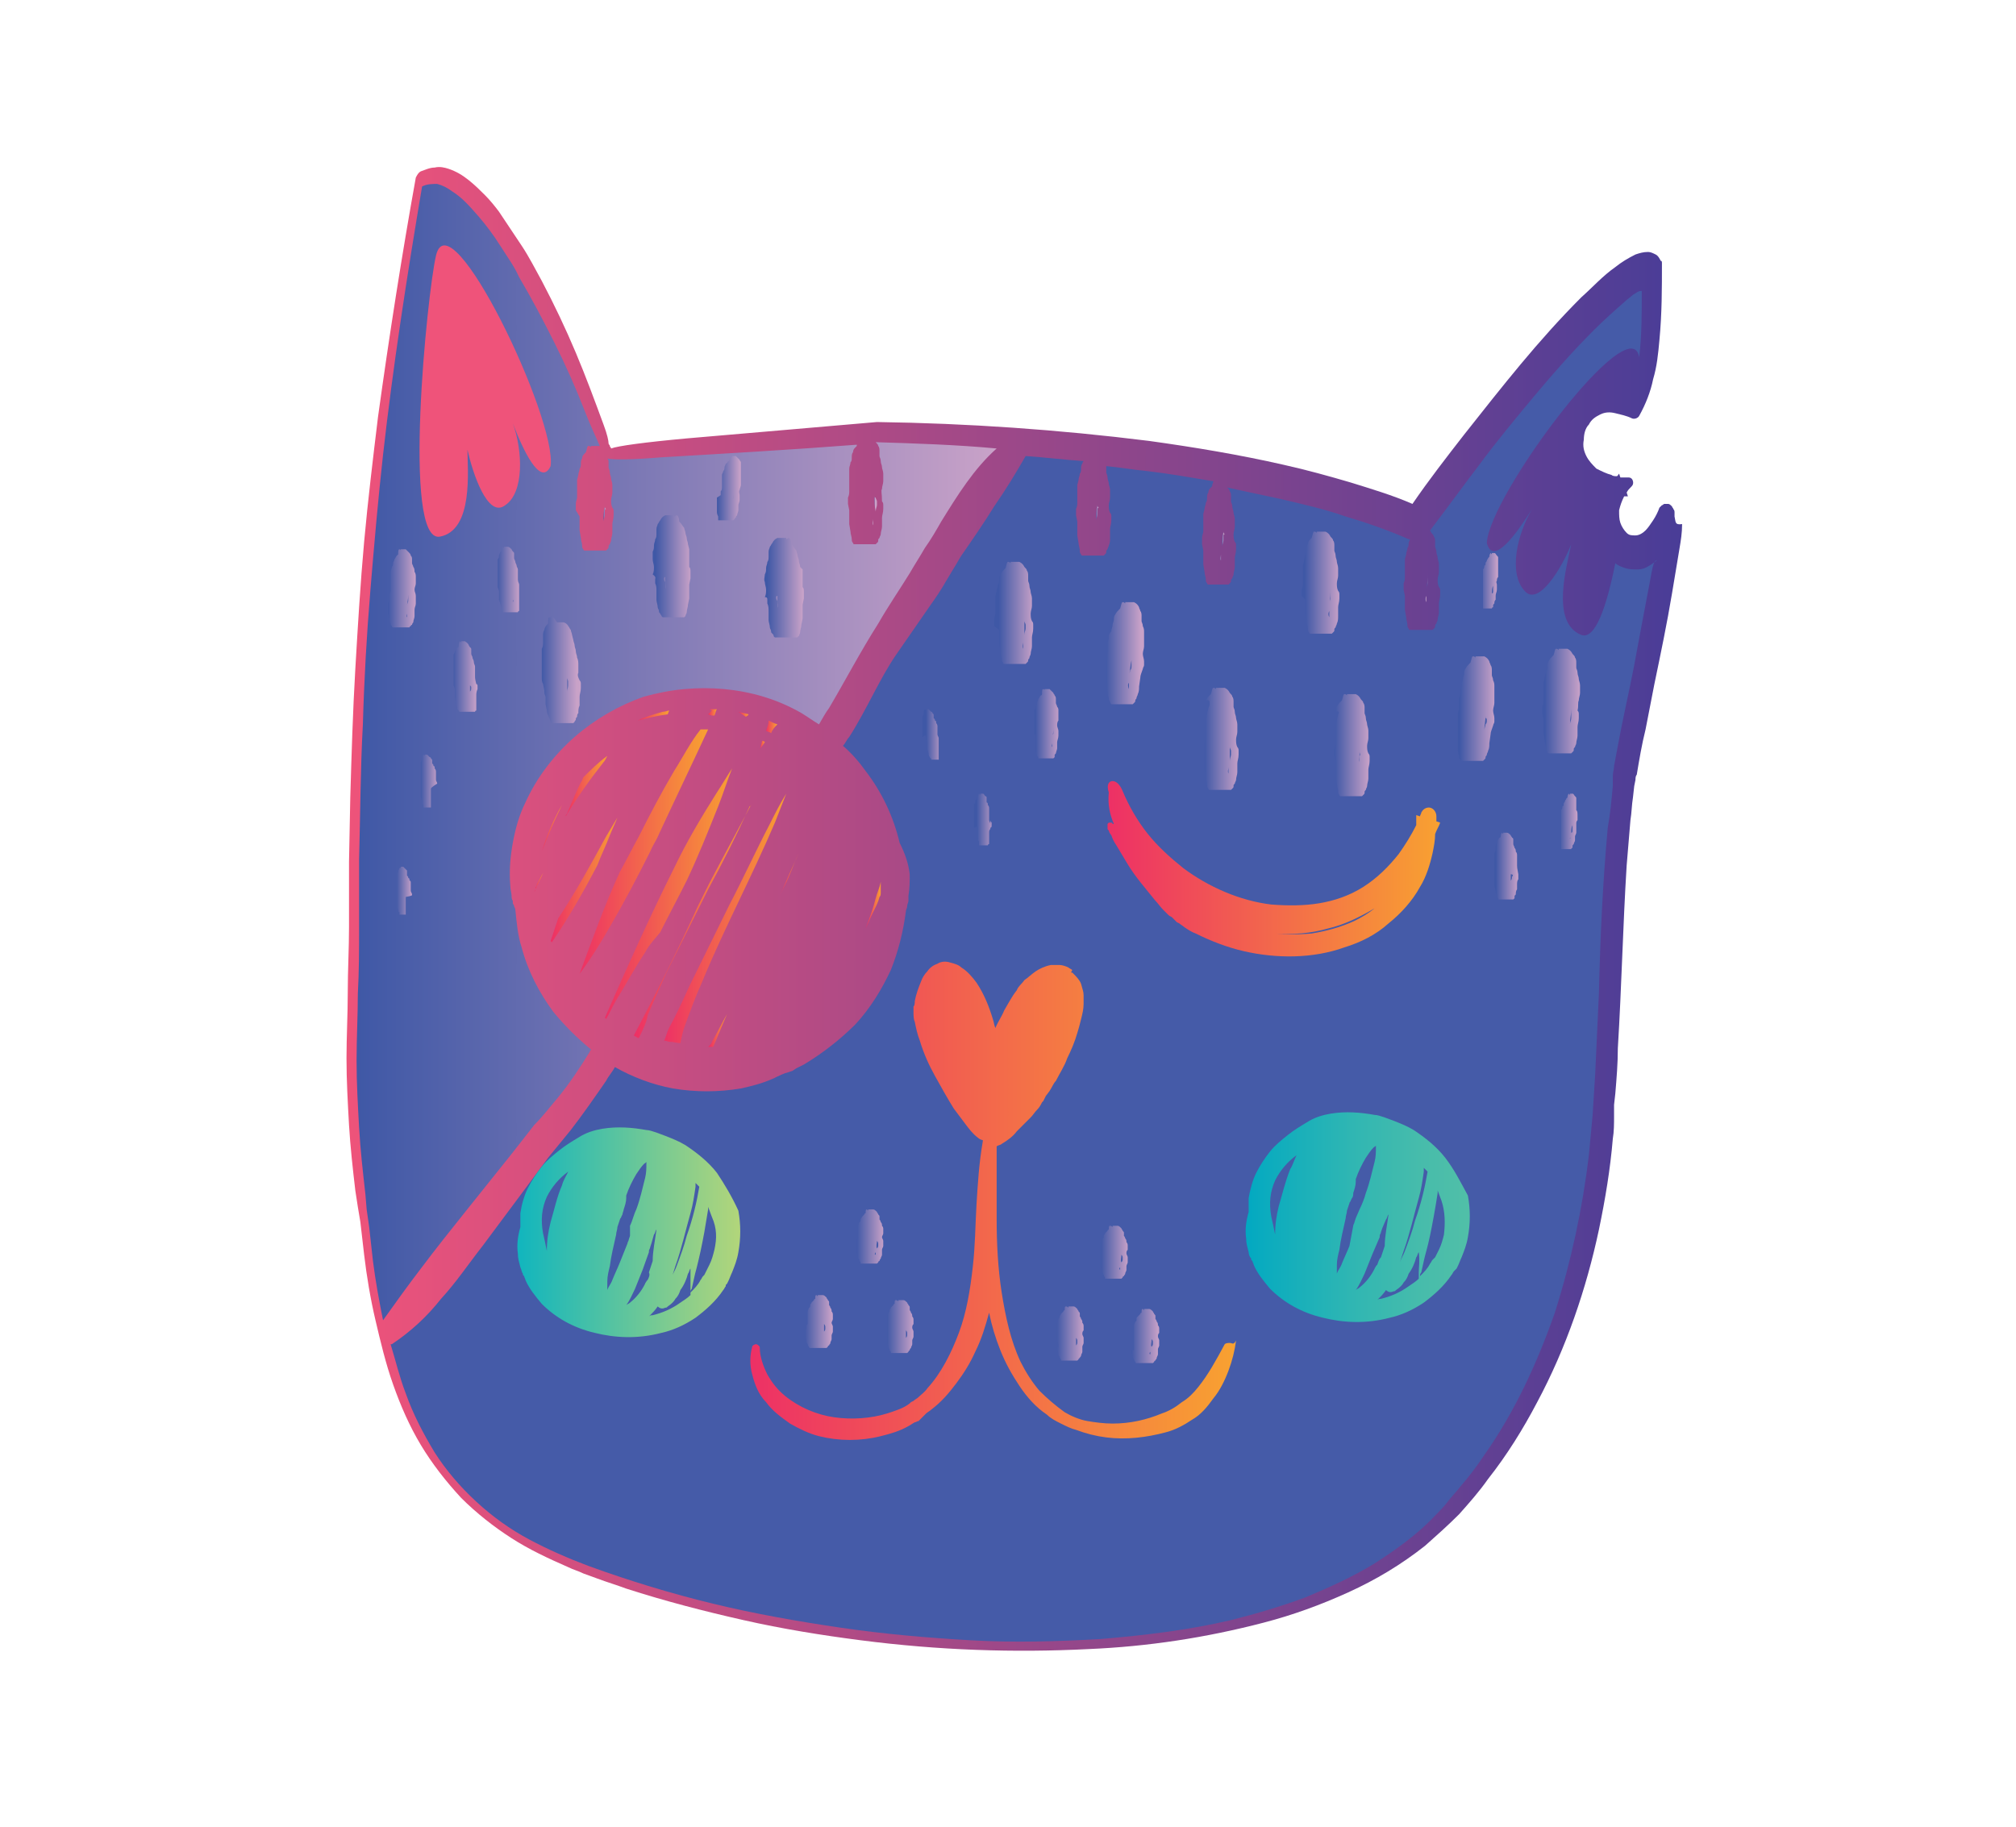 <?xml version="1.0" encoding="utf-8"?>
<!-- Generator: Adobe Illustrator 21.0.0, SVG Export Plug-In . SVG Version: 6.00 Build 0)  -->
<svg version="1.1" id="Layer_1" xmlns="http://www.w3.org/2000/svg" xmlns:xlink="http://www.w3.org/1999/xlink" x="0px" y="0px"
	 viewBox="0 0 160 145" style="enable-background:new 0 0 160 145;" xml:space="preserve">
<style type="text/css">
	.st0{fill:#CB5990;}
	.st1{fill:#FFFFFF;}
	.st2{fill:#12B6BF;}
	.st3{fill:url(#SVGID_1_);}
	.st4{fill:#455BA8;}
	.st5{fill:#326EB6;}
	.st6{fill:#DD5968;}
	.st7{fill:#EF537A;}
	.st8{fill:url(#SVGID_2_);}
	.st9{fill:url(#SVGID_3_);}
	.st10{fill:url(#SVGID_4_);}
	.st11{fill:url(#SVGID_5_);}
	.st12{fill:#F16443;}
	.st13{fill:url(#SVGID_6_);}
	.st14{fill:#F68E3F;}
	.st15{fill:url(#SVGID_7_);}
	.st16{fill:url(#SVGID_8_);}
	.st17{fill:url(#SVGID_9_);}
	.st18{fill:url(#SVGID_10_);}
	.st19{fill:url(#SVGID_11_);}
	.st20{fill:url(#SVGID_12_);}
	.st21{fill:url(#SVGID_13_);}
	.st22{fill:url(#SVGID_14_);}
	.st23{fill:url(#SVGID_15_);}
	.st24{fill:url(#SVGID_16_);}
	.st25{fill:url(#SVGID_17_);}
	.st26{fill:#3DB66D;}
	.st27{fill:url(#SVGID_18_);}
	.st28{fill:url(#SVGID_19_);}
	.st29{fill:url(#SVGID_20_);}
	.st30{fill:url(#SVGID_21_);}
	.st31{fill:url(#SVGID_22_);}
	.st32{fill:url(#SVGID_23_);}
	.st33{fill:url(#SVGID_24_);}
	.st34{fill:url(#SVGID_25_);}
	.st35{fill:url(#SVGID_26_);}
	.st36{fill:url(#SVGID_27_);}
	.st37{fill:url(#SVGID_28_);}
	.st38{fill:url(#SVGID_29_);}
	.st39{fill:url(#SVGID_30_);}
	.st40{fill:url(#SVGID_31_);}
	.st41{fill:url(#SVGID_32_);}
	.st42{fill:url(#SVGID_33_);}
	.st43{fill:url(#SVGID_34_);}
	.st44{fill:url(#SVGID_35_);}
	.st45{fill:url(#SVGID_36_);}
	.st46{fill:url(#SVGID_37_);}
	.st47{fill:url(#SVGID_38_);}
	.st48{fill:url(#SVGID_39_);}
	.st49{fill:url(#SVGID_40_);}
	.st50{fill:url(#SVGID_41_);}
	.st51{fill:url(#SVGID_42_);}
	.st52{fill:url(#SVGID_43_);}
	.st53{fill:url(#SVGID_44_);}
	.st54{fill:url(#SVGID_45_);}
	.st55{fill:url(#SVGID_46_);}
	.st56{fill:url(#SVGID_47_);}
	.st57{fill:url(#SVGID_48_);}
	.st58{fill:url(#SVGID_49_);}
	.st59{fill:url(#SVGID_50_);}
	.st60{fill:url(#SVGID_51_);}
	.st61{fill:url(#SVGID_52_);}
	.st62{fill:url(#SVGID_53_);}
	.st63{fill:url(#SVGID_54_);}
	.st64{fill:url(#SVGID_55_);}
	.st65{fill:url(#SVGID_56_);}
	.st66{fill:url(#SVGID_57_);}
	.st67{fill:url(#SVGID_58_);}
	.st68{fill:url(#SVGID_59_);}
	.st69{fill:url(#SVGID_60_);}
	.st70{fill:url(#SVGID_61_);}
	.st71{fill:url(#SVGID_62_);}
	.st72{fill:url(#SVGID_63_);}
	.st73{fill:url(#SVGID_64_);}
	.st74{fill:url(#SVGID_65_);}
	.st75{fill:url(#SVGID_66_);}
	.st76{fill:url(#SVGID_67_);}
	.st77{fill:url(#SVGID_68_);}
	.st78{fill:url(#SVGID_69_);}
	.st79{fill:url(#SVGID_70_);}
	.st80{fill:url(#SVGID_71_);}
	.st81{fill:url(#SVGID_72_);}
	.st82{fill:url(#SVGID_73_);}
	.st83{fill:url(#SVGID_74_);}
	.st84{fill:url(#SVGID_75_);}
	.st85{fill:url(#SVGID_76_);}
	.st86{fill:url(#SVGID_77_);}
	.st87{fill:url(#SVGID_78_);}
	.st88{fill:url(#SVGID_79_);}
	.st89{fill:url(#SVGID_80_);}
	.st90{fill:url(#SVGID_81_);}
	.st91{fill:url(#SVGID_82_);}
	.st92{fill:url(#SVGID_83_);}
	.st93{fill:url(#SVGID_84_);}
	.st94{fill:url(#SVGID_85_);}
	.st95{fill:url(#SVGID_86_);}
	.st96{fill:url(#SVGID_87_);}
	.st97{fill:url(#SVGID_88_);}
	.st98{fill:url(#SVGID_89_);}
	.st99{fill:url(#SVGID_90_);}
	.st100{fill:url(#SVGID_91_);}
	.st101{fill:url(#SVGID_92_);}
	.st102{fill:url(#SVGID_93_);}
	.st103{fill:url(#SVGID_94_);}
	.st104{fill:url(#SVGID_95_);}
	.st105{fill:url(#SVGID_96_);}
	.st106{fill:url(#SVGID_97_);}
	.st107{fill:url(#SVGID_98_);}
	.st108{fill:url(#SVGID_99_);}
	.st109{fill:url(#SVGID_100_);}
	.st110{fill:url(#SVGID_101_);}
	.st111{fill:url(#SVGID_102_);}
	.st112{fill:url(#SVGID_103_);}
	.st113{fill:url(#SVGID_104_);}
	.st114{fill:url(#SVGID_105_);}
	.st115{fill:url(#SVGID_106_);}
	.st116{fill:url(#SVGID_107_);}
	.st117{fill:url(#SVGID_108_);}
	.st118{fill:url(#SVGID_109_);}
	.st119{fill:url(#SVGID_110_);}
	.st120{fill:url(#SVGID_111_);}
	.st121{fill:url(#SVGID_112_);}
	.st122{fill:url(#SVGID_113_);}
	.st123{fill:url(#SVGID_114_);}
	.st124{fill:url(#SVGID_115_);}
	.st125{fill:url(#SVGID_116_);}
	.st126{fill:url(#SVGID_117_);}
	.st127{fill:url(#SVGID_118_);}
	.st128{fill:url(#SVGID_119_);}
	.st129{fill:url(#SVGID_120_);}
	.st130{fill:url(#SVGID_121_);}
	.st131{fill:url(#SVGID_122_);}
	.st132{fill:url(#SVGID_123_);}
	.st133{fill:url(#SVGID_124_);}
	.st134{fill:url(#SVGID_125_);}
	.st135{fill:url(#SVGID_126_);}
	.st136{fill:url(#SVGID_127_);}
	.st137{fill:#184054;}
	.st138{fill:url(#SVGID_128_);}
	.st139{fill:url(#SVGID_129_);}
	.st140{fill:url(#SVGID_130_);}
	.st141{fill:url(#SVGID_131_);}
	.st142{fill:url(#SVGID_132_);}
	.st143{fill:url(#SVGID_133_);}
	.st144{fill:url(#SVGID_134_);}
	.st145{fill:url(#SVGID_135_);}
	.st146{fill:url(#SVGID_136_);}
	.st147{fill:url(#SVGID_137_);}
	.st148{fill:url(#SVGID_138_);}
	.st149{fill:url(#SVGID_139_);}
	.st150{fill:url(#SVGID_140_);}
	.st151{fill:url(#SVGID_141_);}
	.st152{fill:url(#SVGID_142_);}
	.st153{fill:url(#SVGID_143_);}
	.st154{fill:url(#SVGID_144_);}
	.st155{fill:url(#SVGID_145_);}
	.st156{fill:url(#SVGID_146_);}
	.st157{fill:url(#SVGID_147_);}
	.st158{fill:url(#SVGID_148_);}
	.st159{fill:url(#SVGID_149_);}
	.st160{fill:url(#SVGID_150_);}
	.st161{fill:url(#SVGID_151_);}
	.st162{fill:url(#SVGID_152_);}
	.st163{fill:url(#SVGID_153_);}
	.st164{fill:url(#SVGID_154_);}
	.st165{fill:url(#SVGID_155_);}
	.st166{fill:url(#SVGID_156_);}
	.st167{fill:url(#SVGID_157_);}
	.st168{fill:url(#SVGID_158_);}
	.st169{fill:url(#SVGID_159_);}
	.st170{fill:url(#SVGID_160_);}
	.st171{fill:url(#SVGID_161_);}
	.st172{fill:url(#SVGID_162_);}
	.st173{fill:url(#SVGID_163_);}
	.st174{fill:url(#SVGID_164_);}
	.st175{fill:url(#SVGID_165_);}
	.st176{fill:url(#SVGID_166_);}
	.st177{fill:url(#SVGID_167_);}
	.st178{fill:url(#SVGID_168_);}
	.st179{fill:url(#SVGID_169_);}
	.st180{fill:url(#SVGID_170_);}
	.st181{fill:url(#SVGID_171_);}
	.st182{fill:url(#SVGID_172_);}
	.st183{fill:url(#SVGID_173_);}
	.st184{fill:url(#SVGID_174_);}
	.st185{fill:url(#SVGID_175_);}
	.st186{fill:url(#SVGID_176_);}
	.st187{fill:url(#SVGID_177_);}
	.st188{fill:url(#SVGID_178_);}
	.st189{fill:url(#SVGID_179_);}
	.st190{fill:url(#SVGID_180_);}
	.st191{fill:url(#SVGID_181_);}
	.st192{fill:url(#SVGID_182_);}
	.st193{fill:url(#SVGID_183_);}
	.st194{fill:url(#SVGID_184_);}
	.st195{fill:url(#SVGID_185_);}
	.st196{fill:url(#SVGID_186_);}
	.st197{fill:url(#SVGID_187_);}
	.st198{fill:url(#SVGID_188_);}
	.st199{fill:url(#SVGID_189_);}
	.st200{fill:url(#SVGID_190_);}
	.st201{fill:url(#SVGID_191_);}
	.st202{fill:url(#SVGID_192_);}
	.st203{fill:url(#SVGID_193_);}
	.st204{fill:url(#SVGID_194_);}
	.st205{fill:url(#SVGID_195_);}
	.st206{fill:url(#SVGID_196_);}
	.st207{fill:url(#SVGID_197_);}
	.st208{fill:url(#SVGID_198_);}
	.st209{fill:url(#SVGID_199_);}
	.st210{fill:url(#SVGID_200_);}
	.st211{fill:url(#SVGID_201_);}
	.st212{fill:url(#SVGID_202_);}
	.st213{fill:url(#SVGID_203_);}
	.st214{fill:url(#SVGID_204_);}
	.st215{fill:url(#SVGID_205_);}
	.st216{fill:url(#SVGID_206_);}
	.st217{fill:url(#SVGID_207_);}
	.st218{fill:url(#SVGID_208_);}
	.st219{fill:#969697;}
	.st220{fill:url(#SVGID_209_);}
	.st221{fill:url(#SVGID_210_);}
	.st222{fill:url(#SVGID_211_);}
	.st223{fill:url(#SVGID_212_);}
	.st224{fill:url(#SVGID_213_);}
	.st225{fill:url(#SVGID_214_);}
	.st226{fill:url(#SVGID_215_);}
	.st227{fill:url(#SVGID_216_);}
	.st228{fill:url(#SVGID_217_);}
	.st229{fill:url(#SVGID_218_);}
	.st230{fill:url(#SVGID_219_);}
	.st231{fill:url(#SVGID_220_);}
	.st232{fill:url(#SVGID_221_);}
	.st233{fill:url(#SVGID_222_);}
	.st234{fill:url(#SVGID_223_);}
	.st235{fill:url(#SVGID_224_);}
	.st236{fill:url(#SVGID_225_);}
	.st237{fill:url(#SVGID_226_);}
	.st238{fill:url(#SVGID_227_);}
	.st239{fill:url(#SVGID_228_);}
	.st240{fill:url(#SVGID_229_);}
	.st241{fill:url(#SVGID_230_);}
	.st242{fill:url(#SVGID_231_);}
	.st243{fill:url(#SVGID_232_);}
	.st244{fill:url(#SVGID_233_);}
	.st245{fill:url(#SVGID_234_);}
	.st246{fill:url(#SVGID_235_);}
	.st247{fill:url(#SVGID_236_);}
	.st248{fill:url(#SVGID_237_);}
	.st249{fill:url(#SVGID_238_);}
	.st250{fill:url(#SVGID_239_);}
	.st251{fill:url(#SVGID_240_);}
	.st252{fill:url(#SVGID_241_);}
	.st253{fill:url(#SVGID_242_);}
	.st254{fill:url(#SVGID_243_);}
	.st255{fill:url(#SVGID_244_);}
	.st256{fill:url(#SVGID_245_);}
	.st257{fill:url(#SVGID_246_);}
	.st258{fill:url(#SVGID_247_);}
	.st259{fill:url(#SVGID_248_);}
	.st260{fill:url(#SVGID_249_);}
	.st261{fill:url(#SVGID_250_);}
	.st262{fill:url(#SVGID_251_);}
	.st263{fill:url(#SVGID_252_);}
	.st264{fill:url(#SVGID_253_);}
	.st265{fill:url(#SVGID_254_);}
	.st266{fill:url(#SVGID_255_);}
	.st267{fill:url(#SVGID_256_);}
	.st268{fill:url(#SVGID_257_);}
	.st269{fill:url(#SVGID_258_);}
	.st270{fill:url(#SVGID_259_);}
	.st271{fill:url(#SVGID_260_);}
	.st272{fill:url(#SVGID_261_);}
	.st273{fill:url(#SVGID_262_);}
	.st274{fill:url(#SVGID_263_);}
	.st275{fill:url(#SVGID_264_);}
	.st276{fill:url(#SVGID_265_);}
	.st277{fill:url(#SVGID_266_);}
	.st278{fill:url(#SVGID_267_);}
	.st279{fill:#F69474;}
	.st280{fill:#F27350;}
	.st281{fill:url(#SVGID_268_);}
	.st282{fill:url(#SVGID_269_);}
	.st283{fill:url(#SVGID_270_);}
	.st284{fill:url(#SVGID_271_);}
	.st285{fill:url(#SVGID_272_);}
	.st286{fill:url(#SVGID_273_);}
	.st287{fill:url(#SVGID_274_);}
	.st288{fill:url(#SVGID_275_);}
	.st289{fill:url(#SVGID_276_);}
	.st290{fill:url(#SVGID_277_);}
	.st291{fill:url(#SVGID_278_);}
	.st292{fill:url(#SVGID_279_);}
	.st293{fill:url(#SVGID_280_);}
	.st294{fill:url(#SVGID_281_);}
	.st295{fill:url(#SVGID_282_);}
	.st296{fill:url(#SVGID_283_);}
	.st297{fill:url(#SVGID_284_);}
	.st298{fill:url(#SVGID_285_);}
	.st299{fill:url(#SVGID_286_);}
	.st300{fill:url(#SVGID_287_);}
	.st301{fill:url(#SVGID_288_);}
	.st302{fill:url(#SVGID_289_);}
	.st303{fill:url(#SVGID_290_);}
	.st304{fill:url(#SVGID_291_);}
	.st305{fill:url(#SVGID_292_);}
	.st306{fill:url(#SVGID_293_);}
</style>
<g>
	<linearGradient id="SVGID_1_" gradientUnits="userSpaceOnUse" x1="27.06" y1="72.5" x2="132.94" y2="72.5">
		<stop  offset="0" style="stop-color:#EF537A"/>
		<stop  offset="1" style="stop-color:#4A3D97"/>
	</linearGradient>
	<path class="st3" d="M132.9,41C132.9,41,132.9,41,132.9,41C132.9,41,132.9,40.9,132.9,41L132.9,41c0-0.1,0-0.2,0-0.3
		c0-0.1,0-0.2-0.1-0.3c0-0.1-0.1-0.1-0.1-0.2c-0.1-0.1-0.2-0.2-0.3-0.2c-0.1,0-0.2,0-0.3,0c-0.1,0-0.1,0.1-0.2,0.1
		c-0.1,0.1-0.1,0.1-0.2,0.2v0c-0.1,0.3-0.3,0.7-0.5,1c-0.2,0.3-0.4,0.6-0.6,0.8c-0.2,0.2-0.5,0.4-0.8,0.4c-0.3,0-0.5,0-0.7-0.2
		c-0.2-0.2-0.4-0.5-0.5-0.8c-0.1-0.3-0.1-0.6-0.1-1c0.1-0.4,0.2-0.7,0.4-1.1c0.1,0,0.2,0,0.3,0l-0.1-0.3c0.1-0.2,0.2-0.3,0.4-0.5
		c0.2-0.2,0.1-0.5,0-0.6c-0.1-0.1-0.2-0.1-0.3-0.1l0,0c-0.2,0-0.4,0-0.6,0l-0.1-0.3c-0.1,0.1-0.1,0.2-0.2,0.2c-0.1,0-0.3,0-0.4-0.1
		c-0.4-0.1-0.8-0.3-1.2-0.5c-0.3-0.3-0.6-0.6-0.8-1c-0.2-0.4-0.3-0.8-0.2-1.3c0-0.4,0.1-0.9,0.4-1.2c0.2-0.4,0.5-0.6,0.9-0.8
		c0.4-0.2,0.8-0.2,1.2-0.1c0.4,0.1,0.9,0.2,1.3,0.4v0c0.2,0.1,0.5,0,0.6-0.2c0.5-0.9,0.9-1.9,1.1-2.9c0.3-1,0.4-2,0.5-3.1
		c0.2-2.1,0.2-4.1,0.2-6.1c0-0.1,0-0.2-0.1-0.2c-0.1-0.2-0.2-0.4-0.4-0.5c-0.2-0.1-0.4-0.2-0.6-0.2c-0.4,0-0.7,0.1-1,0.2
		c-0.6,0.3-1.1,0.6-1.6,1c-1,0.7-1.8,1.6-2.7,2.4c-1.7,1.7-3.3,3.5-4.8,5.3c-1.5,1.8-3,3.7-4.5,5.6c-1.4,1.8-2.8,3.6-4.1,5.5
		c-1.6-0.7-3.3-1.2-4.9-1.7c-1.7-0.5-3.5-1-5.3-1.4c-3.5-0.8-7.1-1.4-10.7-1.9c-7.2-0.9-14.4-1.4-21.6-1.5l0,0c0,0,0,0,0,0
		l-15.1,1.3c-3.3,0.3-5.5,0.6-6,0.8c0-0.1-0.1-0.1-0.1-0.2c0-0.1-0.1-0.1-0.1-0.2c0-0.2-0.1-0.7-0.4-1.5c-0.7-1.9-1.4-3.8-2.2-5.7
		c-0.8-1.9-1.7-3.8-2.7-5.7c-0.5-0.9-1-1.9-1.6-2.8c-0.6-0.9-1.2-1.8-1.8-2.7c-0.3-0.4-0.7-0.9-1.1-1.3c-0.4-0.4-0.8-0.8-1.3-1.2
		c-0.5-0.4-1-0.7-1.6-0.9c-0.3-0.1-0.7-0.2-1.1-0.1c-0.4,0-0.8,0.2-1.1,0.3c-0.2,0.1-0.3,0.3-0.4,0.5v0c-1.1,6.1-2.1,12.5-3,19
		c-0.4,3.3-0.8,6.6-1.1,9.9c-0.3,3.3-0.5,6.7-0.7,10.1c-0.2,3.4-0.3,6.8-0.4,10.2l-0.1,5.1l0,0.6l0,0.3l0,0.2v0.2v1.3
		c0,0.9,0,1.7,0,2.6c0,1.7-0.1,3.4-0.1,5.2c0,1.7-0.1,3.5-0.1,5.2c0,1.8,0.1,3.5,0.2,5.3c0.1,1.7,0.3,3.5,0.5,5.2l0.2,1.3l0.1,0.6
		l0.1,0.6c0.1,0.9,0.2,1.7,0.3,2.6c0.2,1.7,0.5,3.5,0.9,5.2c0.4,1.7,0.8,3.4,1.4,5.1c0.6,1.7,1.3,3.3,2.2,4.8c0.9,1.5,2,2.9,3.2,4.2
		c1.2,1.2,2.6,2.3,4,3.2c1.4,0.9,2.9,1.6,4.5,2.3c0.4,0.2,0.8,0.3,1.2,0.5l1.1,0.4c0.8,0.3,1.5,0.5,2.3,0.8c3.1,1,6.2,1.8,9.3,2.5
		c3.1,0.7,6.2,1.2,9.3,1.6c6.2,0.8,12.2,1,18.1,0.7c4.7-0.2,9.3-0.9,13.9-2.1c2.3-0.6,4.5-1.4,6.7-2.4c2.2-1,4.2-2.2,6.1-3.7
		c0.9-0.8,1.8-1.6,2.7-2.5c0.8-0.9,1.6-1.8,2.3-2.8c1.5-1.9,2.8-4,3.9-6.1c2.3-4.3,3.9-9,4.9-13.7c0.5-2.4,0.9-4.8,1.1-7.2
		c0.1-0.6,0.1-1.2,0.1-1.8l0-0.4l0-0.5l0.1-0.9c0.1-1.2,0.2-2.4,0.2-3.6c0.3-4.9,0.4-9.7,0.7-14.5c0.1-1.2,0.2-2.4,0.3-3.6
		c0.1-0.6,0.1-1.2,0.2-1.8l0.1-0.9l0.1-0.5c0-0.1,0-0.3,0.1-0.4c0.2-1.2,0.4-2.4,0.7-3.6l0.7-3.6c0.5-2.4,1-4.8,1.4-7.2
		c0.2-1.2,0.4-2.4,0.6-3.6c0.1-0.6,0.2-1.2,0.2-1.9C132.9,41.7,133,41.4,132.9,41z"/>
	<path class="st4" d="M130.9,46.4c-0.4,2.1-0.8,4.2-1.2,6.4c-0.4,2.1-0.9,4.2-1.3,6.4c-0.1,0.5-0.2,1.1-0.3,1.6
		c0,0.3-0.1,0.5-0.1,0.8l0,0.2l0,0.2l0,0.4c-0.1,1.1-0.2,2.2-0.4,3.3c-0.4,4.4-0.6,8.7-0.7,13.1c-0.1,2.2-0.2,4.3-0.3,6.5l-0.1,1.6
		l-0.1,1.6c-0.1,1.1-0.2,2.1-0.3,3.2c-0.5,4.2-1.4,8.4-2.7,12.5c-1.4,4-3.2,7.9-5.6,11.3c-0.6,0.9-1.2,1.7-1.9,2.5
		c-0.3,0.4-0.7,0.8-1,1.2c-0.3,0.4-0.7,0.8-1,1.1c-1.4,1.5-3.1,2.7-4.8,3.8c-1.8,1.1-3.6,1.9-5.5,2.7c-1.9,0.7-3.9,1.3-5.9,1.8
		c-3.4,0.8-6.8,1.2-10.3,1.5c-3.5,0.2-6.9,0.3-10.4,0.1c-3.5-0.2-6.9-0.5-10.3-1c-3.4-0.5-6.8-1.1-10.1-1.9c-3.3-0.8-6.6-1.8-9.9-3
		c-1.6-0.6-3.2-1.3-4.7-2.1c-1.5-0.8-2.9-1.8-4.2-3c-1.3-1.2-2.4-2.5-3.3-3.9c-0.9-1.5-1.7-3-2.3-4.7c-0.5-1.3-0.8-2.6-1.2-3.9
		c0,0,0.1,0,0.1,0c1.5-1,2.8-2.2,3.9-3.6c1.2-1.3,2.2-2.8,3.3-4.2l3.5-4.7l1.7-2.3l0.9-1.1l0.9-1.1c1-1.3,1.9-2.6,2.8-3.9
		c0.2-0.4,0.5-0.7,0.7-1.1c1.4,0.8,3,1.4,4.6,1.7c1.8,0.3,3.6,0.3,5.4,0c0.9-0.2,1.7-0.4,2.6-0.8c0.4-0.2,0.8-0.4,1.2-0.5l0.3-0.1
		l0.3-0.2c0.2-0.1,0.4-0.2,0.6-0.3c1.5-0.9,2.9-2,4.1-3.2c1.2-1.3,2.1-2.8,2.8-4.3c0.6-1.5,1-3.1,1.2-4.7c0-0.1,0.1-0.2,0.1-0.4
		c0-0.1,0.1-0.3,0.1-0.4l0-0.1l0-0.1l0,0c0-0.1,0-0.1,0-0.2c0.1-0.6,0.1-1.1,0.1-1.7c-0.1-0.9-0.4-1.7-0.8-2.5
		c-0.5-2.1-1.4-4-2.7-5.7c-0.5-0.7-1.1-1.4-1.8-2c0.2-0.2,0.3-0.5,0.5-0.7c1.4-2.2,2.4-4.6,3.7-6.5c0.9-1.3,1.8-2.6,2.7-3.9
		c0.5-0.7,0.9-1.3,1.3-2l0.3-0.5l0.3-0.5c0.2-0.3,0.4-0.7,0.6-1c0.9-1.3,1.8-2.6,2.6-3.9c0.9-1.3,1.7-2.6,2.5-4
		c1.5,0.1,3.1,0.3,4.6,0.4c-0.1,0.1-0.1,0.2-0.1,0.2c-0.1,0.1-0.1,0.3-0.1,0.4s0,0.3-0.1,0.4c0,0.2-0.1,0.3-0.1,0.5l-0.1,0.4
		c0,0.2,0,0.4,0,0.6l0,0.4l0,0.2l0,0.2c0,0.1,0,0.3-0.1,0.5c0,0.2,0,0.3,0,0.5l0.1,0.5c0,0.2,0,0.3,0,0.5c0,0.2,0,0.4,0,0.6l0.1,0.6
		c0,0.2,0.1,0.4,0.1,0.6c0,0.1,0,0.2,0.1,0.3c0,0,0,0.1,0.1,0.1c0,0,0,0,0,0c0,0,0,0,0.1,0c0,0,0,0,0.1,0c0,0,0,0,0.1,0
		c0,0,0.1,0,0.1,0c0,0,0.1,0,0.1,0l0.1,0h0l0,0c0,0,0.1,0,0.1,0c0.1,0,0.1,0,0.2,0c0.1,0,0.1,0,0.1,0c0,0,0.1,0,0.1,0
		c0,0,0.1,0,0.1,0c0.1,0,0.1,0,0.1,0c0,0,0.1,0,0.1,0c0,0,0.1,0,0.1,0c0,0,0,0,0,0c0,0,0,0,0.1,0c0,0,0,0,0.1,0c0,0,0,0,0.1-0.1
		c0.1-0.1,0.1-0.1,0.1-0.2c0-0.1,0-0.1,0.1-0.2c0-0.1,0.1-0.2,0.1-0.3c0.1-0.2,0.1-0.4,0.1-0.6l0-0.7c0-0.2,0.1-0.4,0.1-0.7
		c0-0.1,0-0.2,0-0.3c0-0.1,0-0.2-0.1-0.3c-0.1-0.2-0.1-0.4-0.1-0.6c0-0.2,0.1-0.4,0.1-0.6c0-0.2,0-0.4,0-0.6c0-0.2-0.1-0.4-0.1-0.5
		c0-0.2-0.1-0.3-0.1-0.5c0-0.2-0.1-0.3-0.1-0.4l0-0.4c0,0,0,0,0-0.1c1.1,0.1,2.2,0.3,3.3,0.4c1.7,0.2,3.4,0.5,5.2,0.8
		c0,0.1-0.1,0.2-0.1,0.4c0,0-0.1,0.1-0.1,0.1c-0.1,0.1-0.2,0.2-0.2,0.4c-0.1,0.1-0.1,0.3-0.1,0.4c0,0.1,0,0.3-0.1,0.4
		c0,0.2-0.1,0.3-0.1,0.5l-0.1,0.4c0,0.2,0,0.4,0,0.6l0,0.4l0,0.2l0,0.2c0,0.1-0.1,0.3-0.1,0.5c0,0.2,0,0.3,0,0.5l0.1,0.5
		c0,0.2,0,0.3,0,0.5c0,0.2,0,0.4,0,0.6l0.1,0.6c0,0.2,0.1,0.4,0.1,0.6c0,0.1,0,0.2,0.1,0.3c0,0,0,0.1,0.1,0.1c0,0,0,0,0,0
		c0,0,0,0,0.1,0c0,0,0,0,0.1,0c0,0,0,0,0,0c0,0,0.1,0,0.1,0c0,0,0.1,0,0.1,0l0.1,0h0l0,0c0,0,0.1,0,0.1,0c0.1,0,0.1,0,0.2,0
		c0.1,0,0.1,0,0.1,0c0,0,0.1,0,0.1,0c0,0,0.1,0,0.1,0c0.1,0,0.1,0,0.1,0c0,0,0.1,0,0.1,0c0,0,0.1,0,0.1,0c0,0,0,0,0,0c0,0,0,0,0.1,0
		c0,0,0,0,0.1,0c0,0,0,0,0.1-0.1c0.1-0.1,0.1-0.1,0.1-0.2c0-0.1,0-0.1,0.1-0.2c0-0.1,0.1-0.2,0.1-0.3c0-0.2,0.1-0.4,0.1-0.6l0-0.7
		c0-0.2,0.1-0.4,0.1-0.7c0-0.1,0-0.2,0-0.3c0-0.1,0-0.2-0.1-0.3c-0.1-0.2-0.1-0.4-0.1-0.6c0-0.2,0.1-0.4,0.1-0.6c0-0.2,0-0.4,0-0.6
		c0-0.2-0.1-0.4-0.1-0.5c0-0.2-0.1-0.3-0.1-0.5c0-0.2-0.1-0.3-0.1-0.4l0-0.4c0-0.1,0-0.3-0.1-0.4c0-0.1-0.1-0.2-0.2-0.3c0,0,0,0,0,0
		c1.4,0.3,2.8,0.6,4.2,0.9c1.7,0.4,3.5,0.8,5.2,1.4c1.7,0.5,3.4,1.1,5,1.8c0,0,0.1,0,0.1,0c0,0.1-0.1,0.2-0.1,0.3
		c0,0.1,0,0.3-0.1,0.4c0,0.2-0.1,0.3-0.1,0.5l-0.1,0.4c0,0.2,0,0.4,0,0.6l0,0.4l0,0.2l0,0.2c0,0.1,0,0.3-0.1,0.5c0,0.2,0,0.3,0,0.5
		l0.1,0.5c0,0.2,0,0.3,0,0.5c0,0.2,0,0.4,0,0.6l0.1,0.6c0,0.2,0.1,0.4,0.1,0.6c0,0.1,0,0.2,0.1,0.3c0,0,0,0.1,0.1,0.1c0,0,0,0,0,0
		c0,0,0,0,0.1,0c0,0,0,0,0.1,0c0,0,0,0,0.1,0c0,0,0.1,0,0.1,0c0,0,0.1,0,0.1,0l0.1,0l0,0h0c0,0,0.1,0,0.1,0c0.1,0,0.1,0,0.2,0
		c0.1,0,0.1,0,0.1,0c0,0,0.1,0,0.1,0c0,0,0.1,0,0.1,0c0.1,0,0.1,0,0.1,0c0,0,0.1,0,0.1,0c0,0,0.1,0,0.1,0c0,0,0,0,0.1,0
		c0,0,0,0,0.1,0c0,0,0,0,0.1,0c0,0,0,0,0.1-0.1c0.1-0.1,0.1-0.1,0.1-0.2c0-0.1,0-0.1,0.1-0.2c0-0.1,0.1-0.2,0.1-0.3
		c0-0.2,0.1-0.4,0.1-0.6l0-0.7c0-0.2,0.1-0.4,0.1-0.7c0-0.1,0-0.2,0-0.3c0-0.1,0-0.2-0.1-0.3c-0.1-0.2-0.1-0.4-0.1-0.6
		c0-0.2,0.1-0.4,0.1-0.6c0-0.2,0-0.4,0-0.6c0-0.2-0.1-0.4-0.1-0.5c0-0.2-0.1-0.3-0.1-0.5c0-0.2-0.1-0.3-0.1-0.4l0-0.4
		c0-0.1,0-0.3-0.1-0.4c0-0.1-0.1-0.2-0.2-0.3c0-0.1-0.1-0.1-0.1-0.2c1.3-1.7,2.6-3.5,3.9-5.2c1.4-1.9,2.9-3.7,4.4-5.5
		c1.5-1.8,3.1-3.6,4.7-5.2c0.8-0.8,1.7-1.6,2.5-2.3c0.2-0.2,0.4-0.3,0.6-0.5c0.2-0.1,0.4-0.3,0.6-0.3c0,0,0,0,0.1,0
		c0,1.8,0,3.5-0.2,5.2c0,0,0,0.1,0,0.1c-0.6-4.2-11.9,10.9-12.1,14.7c0.5,1.9,2.4-0.8,3.6-2.7c-1.2,2-1.9,5.1-0.6,6.5
		c1.1,1.3,3-1.9,3.7-3.7c-0.3,1.6-1.7,6.2,0.8,7.2c1.1,0.4,2-2.2,2.7-5.7c0.2,0.2,0.5,0.3,0.8,0.4c0.3,0.1,0.6,0.1,1,0.1
		c0.3,0,0.6-0.1,0.9-0.3c0.2-0.1,0.4-0.3,0.6-0.4C131.2,44.4,131.1,45.4,130.9,46.4z"/>
	<linearGradient id="SVGID_2_" gradientUnits="userSpaceOnUse" x1="98.651" y1="96.569" x2="116.36" y2="96.569">
		<stop  offset="0" style="stop-color:#00A8C2"/>
		<stop  offset="8.206314e-02" style="stop-color:#09ABBF"/>
		<stop  offset="0.482" style="stop-color:#2FB6B3"/>
		<stop  offset="0.802" style="stop-color:#47BCAB"/>
		<stop  offset="1" style="stop-color:#50BFA8"/>
	</linearGradient>
	<path class="st8" d="M114.7,91.9c-0.7-0.9-1.6-1.6-2.5-2.2c-0.5-0.3-1-0.5-1.5-0.7c-0.3-0.1-0.5-0.2-0.8-0.3
		c-0.3-0.1-0.6-0.2-0.8-0.2c-1.1-0.2-2.3-0.3-3.5-0.1c-0.6,0.1-1.3,0.3-1.9,0.7c-0.5,0.3-1,0.6-1.5,1c-0.5,0.4-1,0.8-1.4,1.3
		c-0.4,0.5-0.8,1.1-1.1,1.7c-0.3,0.6-0.5,1.4-0.6,2c0,0.3,0,0.7,0,1c0,0,0,0,0,0.1c-0.2,0.7-0.3,1.4-0.2,2.1c0,0.4,0.1,0.7,0.2,1.1
		c0,0.2,0.1,0.4,0.2,0.5l0,0.1l0.1,0.1c0,0.1,0.1,0.2,0.1,0.3c0.3,0.7,0.8,1.3,1.3,1.9c1.1,1.1,2.5,1.9,4.2,2.3
		c1.6,0.4,3.4,0.5,5.3,0c0.9-0.2,1.8-0.6,2.7-1.2c0.8-0.6,1.6-1.3,2.2-2.2c0.1-0.1,0.1-0.2,0.2-0.3l0.1-0.1l0.1-0.1l0.1-0.2
		c0.1-0.2,0.2-0.5,0.3-0.7c0.2-0.5,0.4-1,0.5-1.6c0.2-1.1,0.2-2.2,0-3.3C115.9,93.8,115.4,92.8,114.7,91.9z M102.4,92.8
		c-0.4,1-0.6,1.9-0.9,2.9c-0.2,0.8-0.3,1.5-0.3,2.3c-0.1-0.5-0.2-1-0.3-1.4c-0.2-1.1-0.1-2,0.3-2.9c0.4-0.8,1-1.5,1.7-2
		C102.7,92.1,102.6,92.5,102.4,92.8z M111.4,99.3c0.5-1.4,0.8-2.8,1.2-4.2c0.2-0.7,0.3-1.4,0.4-2.1c0-0.1,0-0.2,0-0.3
		c0.1,0.1,0.2,0.2,0.3,0.3c0,0,0,0,0,0c-0.2,1.2-0.5,2.5-1,3.9c-0.2,0.8-0.5,1.6-0.8,2.4c-0.1,0.3-0.3,0.6-0.4,0.9
		C111.2,99.9,111.3,99.6,111.4,99.3z M107.5,90.1C107.5,90.2,107.5,90.2,107.5,90.1C107.5,90.2,107.5,90.2,107.5,90.1
		C107.5,90.1,107.5,90.1,107.5,90.1z M107.1,98.9c-0.2,0.5-0.4,0.9-0.6,1.4c-0.1,0.3-0.3,0.5-0.4,0.8c0,0,0-0.1,0-0.1
		c0-0.2,0-0.4,0-0.6c0-0.4,0.1-0.8,0.2-1.2c0.1-0.8,0.3-1.6,0.5-2.5c0-0.2,0.1-0.4,0.1-0.6l0.2-0.6c0-0.1,0.1-0.1,0.1-0.2l0.1-0.2
		c0.1-0.1,0.1-0.3,0.1-0.4c0.1-0.3,0.2-0.6,0.2-0.9c0-0.1,0-0.1,0-0.2c0.2-0.6,0.5-1.2,0.8-1.7c0.2-0.3,0.4-0.6,0.6-0.8
		c0.1-0.1,0.2-0.1,0.2-0.2c0,0,0,0,0,0c0,0,0,0.1,0,0.2c0,0.3,0,0.7-0.1,1.1c-0.2,0.8-0.4,1.7-0.7,2.5c-0.1,0.4-0.3,0.9-0.5,1.3
		l-0.3,0.7l-0.1,0.3c0,0.1-0.1,0.2-0.1,0.3L107.1,98.9z M109.3,100.4L109.3,100.4l-0.1,0.1c0,0.1-0.1,0.1-0.1,0.2
		c-0.3,0.6-0.7,1.1-1.2,1.5c-0.1,0.1-0.2,0.1-0.3,0.2c0.3-0.4,0.5-0.9,0.7-1.3c0.2-0.5,0.4-1,0.6-1.5l0.6-1.4l0,0c0,0,0,0,0-0.1
		c0-0.1,0.1-0.2,0.1-0.3l0.1-0.3l0.3-0.7c0.1-0.1,0.1-0.3,0.2-0.4c0,0,0,0,0,0c-0.1,0.8-0.3,1.7-0.3,2.5c-0.1,0.3-0.2,0.6-0.3,0.9
		C109.4,100,109.4,100.2,109.3,100.4L109.3,100.4z M112.6,101c0,0.2,0,0.4,0,0.5c-0.2,0.2-0.5,0.4-0.8,0.6c-0.7,0.5-1.4,0.8-2.2,1
		c-0.1,0-0.2,0-0.3,0.1c0.3-0.3,0.5-0.5,0.7-0.8c0.2,0.2,0.4,0.2,0.6,0.1c0.1,0,0.1,0,0.2-0.1c0.3-0.2,0.5-0.4,0.6-0.6
		c0.2-0.2,0.3-0.4,0.4-0.7c0.3-0.4,0.5-0.9,0.6-1.3c0.1-0.1,0.1-0.3,0.2-0.4C112.7,100.1,112.6,100.6,112.6,101z M114.6,98
		c-0.1,0.4-0.2,0.8-0.4,1.2c-0.1,0.2-0.2,0.4-0.3,0.6l-0.1,0.1l-0.1,0.1c-0.1,0.1-0.1,0.2-0.2,0.3c-0.2,0.4-0.5,0.7-0.8,1
		c0-0.1,0-0.2,0.1-0.3c0.1-0.4,0.2-1,0.4-1.7c0.2-0.7,0.4-1.7,0.6-2.8c0.1-0.6,0.2-1.1,0.3-1.8c0-0.1,0-0.1,0-0.2
		c0.1,0.3,0.2,0.5,0.3,0.8C114.7,96.2,114.7,97.1,114.6,98z"/>
	<linearGradient id="SVGID_3_" gradientUnits="userSpaceOnUse" x1="40.806" y1="97.8" x2="58.516" y2="97.8">
		<stop  offset="0" style="stop-color:#0EB5BF"/>
		<stop  offset="1" style="stop-color:#B0D57B"/>
	</linearGradient>
	<path class="st9" d="M56.9,93.1c-0.7-0.9-1.6-1.6-2.5-2.2c-0.5-0.3-1-0.5-1.5-0.7c-0.3-0.1-0.5-0.2-0.8-0.3
		c-0.3-0.1-0.6-0.2-0.8-0.2c-1.1-0.2-2.3-0.3-3.5-0.1c-0.6,0.1-1.3,0.3-1.9,0.7c-0.5,0.3-1,0.6-1.5,1c-0.5,0.4-1,0.8-1.4,1.3
		c-0.4,0.5-0.8,1.1-1.1,1.7c-0.3,0.6-0.5,1.3-0.6,2c0,0.3,0,0.6,0,1c0,0,0,0,0,0.1c-0.2,0.7-0.3,1.4-0.2,2.1c0,0.4,0.1,0.7,0.2,1.1
		c0.1,0.2,0.1,0.4,0.2,0.5l0,0.1l0.1,0.1c0,0.1,0.1,0.2,0.1,0.3c0.3,0.7,0.8,1.3,1.3,1.9c1.1,1.1,2.5,1.9,4.2,2.3
		c1.6,0.4,3.4,0.5,5.3,0c0.9-0.2,1.8-0.6,2.7-1.2c0.8-0.6,1.6-1.3,2.2-2.2c0.1-0.1,0.1-0.2,0.2-0.3l0-0.1l0.1-0.1l0.1-0.2
		c0.1-0.2,0.2-0.5,0.3-0.7c0.2-0.5,0.4-1,0.5-1.6c0.2-1.1,0.2-2.2,0-3.3C58.1,95,57.5,94,56.9,93.1z M44.6,94.1
		C44.2,95,44,96,43.7,97c-0.2,0.8-0.3,1.5-0.3,2.3c-0.1-0.5-0.2-1-0.3-1.4c-0.2-1.1-0.1-2,0.3-2.9c0.4-0.8,1-1.5,1.7-2
		C44.9,93.4,44.7,93.7,44.6,94.1z M53.6,100.5c0.5-1.4,0.8-2.8,1.2-4.2c0.2-0.7,0.3-1.4,0.4-2.1c0-0.1,0-0.2,0-0.3
		c0.1,0.1,0.2,0.2,0.3,0.3c0,0,0,0,0,0c-0.2,1.2-0.5,2.5-1,3.9c-0.2,0.8-0.5,1.6-0.8,2.4c-0.1,0.3-0.3,0.6-0.4,0.9
		C53.4,101.2,53.5,100.8,53.6,100.5z M49.7,91.4C49.7,91.4,49.7,91.4,49.7,91.4C49.6,91.4,49.6,91.4,49.7,91.4
		C49.6,91.4,49.7,91.4,49.7,91.4z M49.2,100.2c-0.2,0.5-0.4,0.9-0.6,1.4c-0.1,0.3-0.3,0.5-0.4,0.8c0,0,0-0.1,0-0.1
		c0-0.2,0-0.4,0-0.6c0-0.4,0.1-0.8,0.2-1.2c0.1-0.8,0.3-1.6,0.5-2.5c0-0.2,0.1-0.4,0.1-0.6l0.2-0.6c0-0.1,0.1-0.1,0.1-0.2l0.1-0.2
		c0-0.1,0.1-0.3,0.1-0.4c0.1-0.3,0.2-0.6,0.2-0.9c0-0.1,0-0.1,0-0.2c0.2-0.6,0.5-1.2,0.8-1.7c0.2-0.3,0.4-0.6,0.6-0.8
		c0.1-0.1,0.2-0.1,0.2-0.2c0,0,0,0,0,0c0,0,0,0.1,0,0.2c0,0.3,0,0.7-0.1,1.1c-0.2,0.8-0.4,1.7-0.7,2.5c-0.2,0.4-0.3,0.9-0.5,1.3
		L50,98.1l-0.1,0.3c0,0.1-0.1,0.2-0.1,0.3L49.2,100.2z M51.4,101.6L51.4,101.6l-0.1,0.1c0,0.1-0.1,0.1-0.1,0.2
		c-0.3,0.6-0.7,1.1-1.2,1.5c-0.1,0.1-0.2,0.1-0.3,0.2c0.3-0.4,0.5-0.9,0.7-1.3c0.2-0.5,0.4-1,0.6-1.5l0.5-1.4l0,0c0,0,0,0,0-0.1
		c0-0.1,0.1-0.2,0.1-0.3l0.1-0.3l0.2-0.7c0.1-0.1,0.1-0.3,0.2-0.4c0,0,0,0,0,0c-0.1,0.8-0.3,1.7-0.3,2.5c-0.1,0.3-0.2,0.6-0.3,0.9
		C51.6,101.2,51.5,101.4,51.4,101.6L51.4,101.6z M54.8,102.3c0,0.2,0,0.4,0,0.5c-0.2,0.2-0.5,0.4-0.8,0.6c-0.7,0.5-1.4,0.8-2.2,1
		c-0.1,0-0.2,0-0.3,0.1c0.3-0.3,0.5-0.5,0.7-0.8c0.2,0.2,0.4,0.2,0.6,0.1c0.1,0,0.1,0,0.2-0.1c0.3-0.2,0.5-0.4,0.6-0.6
		c0.2-0.2,0.3-0.4,0.4-0.7c0.3-0.4,0.5-0.9,0.6-1.3c0.1-0.1,0.1-0.3,0.2-0.4C54.8,101.3,54.8,101.9,54.8,102.3z M56.7,99.2
		c-0.1,0.4-0.2,0.8-0.4,1.2c-0.1,0.2-0.2,0.4-0.3,0.6l-0.1,0.2l-0.1,0.1c-0.1,0.1-0.1,0.2-0.2,0.3c-0.2,0.4-0.5,0.7-0.8,1
		c0-0.1,0-0.2,0.1-0.3c0.1-0.4,0.2-1,0.4-1.7c0.2-0.8,0.4-1.7,0.6-2.8c0.1-0.6,0.2-1.2,0.3-1.8c0-0.1,0-0.1,0-0.2
		c0.1,0.3,0.2,0.5,0.3,0.8C56.9,97.5,56.9,98.3,56.7,99.2z"/>
	<linearGradient id="SVGID_4_" gradientUnits="userSpaceOnUse" x1="28.326" y1="59.64" x2="78.991" y2="59.64">
		<stop  offset="0" style="stop-color:#3F58A6"/>
		<stop  offset="1" style="stop-color:#C9A2C8"/>
	</linearGradient>
	<path class="st10" d="M29.3,97.4l-0.1-0.7l-0.1-0.7L29,94.8c-0.2-1.8-0.4-3.5-0.5-5.3c-0.1-1.8-0.2-3.5-0.2-5.3
		c0-1.8,0.1-3.6,0.1-5.3c0.1-1.8,0.1-3.6,0.1-5.3c0-0.9,0-1.8,0-2.7v-0.7c0-0.2,0-0.4,0-0.7l0-1.3c0.1-3.6,0.1-7.1,0.3-10.7
		c0.1-3.6,0.3-7.1,0.6-10.7c0.3-3.6,0.6-7.1,1-10.7c0.8-7.1,1.9-14.2,3.1-21.3c0.4-0.2,0.8-0.2,1.2-0.2c0.4,0.1,0.8,0.3,1.2,0.6
		c0.8,0.5,1.4,1.2,2.1,2c0.6,0.7,1.2,1.5,1.7,2.3c0.5,0.8,1.1,1.6,1.5,2.5c1,1.7,1.9,3.4,2.8,5.2c0.9,1.8,1.7,3.6,2.4,5.4
		c0.5,1.3,1,2.3,1.2,2.8l0,0h0c0,0,0,0,0,0l-0.1,0c0,0,0,0-0.1,0c0,0,0,0-0.1,0c0,0-0.1,0-0.2,0c0,0-0.1,0-0.1,0c0,0-0.1,0-0.1,0
		c0,0,0,0,0,0c0,0,0,0,0,0c0,0,0,0,0,0c0,0,0,0,0,0l0,0.1c0,0,0,0,0,0c-0.1-0.1-0.1-0.1-0.2-0.1c0,0,0,0,0,0c0,0,0,0,0,0s0,0,0,0
		c-0.1,0-0.1,0.2-0.2,0.5c0,0-0.1,0.1-0.1,0.1c-0.1,0.1-0.2,0.2-0.2,0.4c-0.1,0.1-0.1,0.3-0.1,0.4c0,0.1,0,0.3-0.1,0.4
		c0,0.2-0.1,0.3-0.1,0.5l-0.1,0.4c0,0.2,0,0.4,0,0.6l0,0.4l0,0.2l0,0.2c0,0.1-0.1,0.3-0.1,0.5c0,0.2,0,0.3,0,0.5L46,41
		c0,0.2,0,0.3,0,0.5c0,0.2,0,0.4,0,0.6l0.1,0.6c0,0.2,0.1,0.4,0.1,0.6c0,0.1,0,0.2,0.1,0.3c0,0,0,0.1,0.1,0.1c0,0,0,0,0,0
		c0,0,0,0,0.1,0c0,0,0,0,0.1,0c0,0,0,0,0.1,0c0,0,0.1,0,0.1,0c0,0,0.1,0,0.1,0l0.1,0h0h0c0,0,0.1,0,0.1,0c0.1,0,0.1,0,0.2,0
		c0.1,0,0.1,0,0.1,0c0,0,0.1,0,0.1,0c0,0,0.1,0,0.1,0c0.1,0,0.1,0,0.1,0c0,0,0.1,0,0.1,0c0,0,0.1,0,0.1,0c0,0,0,0,0,0c0,0,0,0,0.1,0
		c0,0,0,0,0.1,0c0,0,0,0,0.1-0.1c0.1-0.1,0.1-0.1,0.1-0.2c0-0.1,0-0.1,0.1-0.2c0-0.1,0.1-0.2,0.1-0.3c0-0.2,0.1-0.4,0.1-0.6l0-0.7
		c0-0.2,0.1-0.4,0.1-0.7c0-0.1,0-0.2,0-0.3c0-0.1,0-0.2-0.1-0.3c-0.1-0.2-0.1-0.4-0.1-0.6c0-0.2,0.1-0.4,0.1-0.6c0-0.2,0-0.4,0-0.6
		c0-0.2-0.1-0.4-0.1-0.5c0-0.2-0.1-0.3-0.1-0.5c0-0.2-0.1-0.3-0.1-0.4l0-0.4c0-0.1,0-0.2-0.1-0.3c0.5,0.1,1.9,0.1,4.3-0.1
		c5.1-0.3,10.3-0.6,15.5-1c0,0,0,0,0,0.1c0,0-0.1,0.1-0.1,0.1c-0.1,0.1-0.2,0.2-0.2,0.4c-0.1,0.1-0.1,0.3-0.1,0.4
		c0,0.2,0,0.3-0.1,0.4c0,0.2-0.1,0.3-0.1,0.5l0,0.4c0,0.2,0,0.4,0,0.6l0,0.4l0,0.2l0,0.2c0,0.1,0,0.3-0.1,0.5c0,0.2,0,0.3,0,0.5
		l0.1,0.5c0,0.2,0,0.3,0,0.5c0,0.2,0,0.4,0,0.6l0.1,0.6c0,0.2,0.1,0.4,0.1,0.6c0,0.1,0,0.2,0.1,0.3c0,0,0,0.1,0.1,0.1c0,0,0,0,0,0
		c0,0,0,0,0.1,0c0,0,0,0,0.1,0c0,0,0,0,0.1,0c0,0,0.1,0,0.1,0c0,0,0.1,0,0.1,0l0.1,0h0h0c0,0,0.1,0,0.1,0c0.1,0,0.1,0,0.2,0
		c0.1,0,0.1,0,0.1,0c0,0,0.1,0,0.1,0c0,0,0.1,0,0.1,0c0.1,0,0.1,0,0.1,0c0,0,0.1,0,0.1,0c0,0,0.1,0,0.1,0c0,0,0,0,0,0c0,0,0,0,0.1,0
		c0,0,0,0,0.1,0c0,0,0,0,0.1-0.1c0.1-0.1,0.1-0.1,0.1-0.2c0-0.1,0-0.1,0.1-0.2c0-0.1,0.1-0.2,0.1-0.3c0-0.2,0.1-0.4,0.1-0.6l0-0.7
		c0-0.2,0.1-0.4,0.1-0.7c0-0.1,0-0.2,0-0.3c0-0.1,0-0.2-0.1-0.3C70,39.1,69.9,39,70,38.8c0-0.2,0.1-0.4,0.1-0.6c0-0.2,0-0.4,0-0.6
		c0-0.2-0.1-0.4-0.1-0.5c0-0.2-0.1-0.3-0.1-0.5c0-0.2-0.1-0.3-0.1-0.4l0-0.4c0-0.1,0-0.3-0.1-0.4c0-0.1-0.1-0.2-0.2-0.3
		c3.2,0.1,6.4,0.2,9.6,0.5c-1.8,1.6-3.1,3.7-4.4,5.8c-0.4,0.7-0.8,1.4-1.3,2.1c-0.4,0.7-0.8,1.3-1.2,2c-0.8,1.3-1.7,2.6-2.5,4
		c-1.4,2.2-2.6,4.5-3.9,6.7c-0.3,0.4-0.5,0.8-0.8,1.3c-0.5-0.3-0.9-0.6-1.4-0.9c-1.9-1.1-4-1.7-6.1-1.9c-1.1-0.1-2.1-0.1-3.2,0
		c-1.1,0.1-2.1,0.3-3.2,0.6c-2,0.7-3.9,1.8-5.5,3.2c-1.6,1.4-3,3.2-3.9,5.2c-0.5,1-0.8,2.1-1,3.2c-0.2,1.1-0.3,2.2-0.2,3.4
		c0,0.3,0.1,0.6,0.1,0.8c0,0.1,0,0.3,0.1,0.4l0,0.2l0.1,0.2c0,0.1,0.1,0.2,0.1,0.3c0.1,1,0.2,2.1,0.5,3c0.5,1.9,1.4,3.6,2.5,5.1
		c0.9,1.1,1.9,2.1,3,3c0,0.1-0.1,0.1-0.1,0.2c-0.8,1.3-1.6,2.5-2.5,3.6c-0.6,0.7-1.2,1.5-1.9,2.2l-1.8,2.3l-3.6,4.5
		c-1.2,1.5-2.4,3-3.6,4.6c-1,1.3-2,2.7-3,4.1c-0.3-1.5-0.6-3.1-0.8-4.7C29.5,99.2,29.4,98.3,29.3,97.4z"/>
	<path class="st7" d="M34.9,42.6c2.7-0.5,2.2-5.3,2.2-6.9c0.4,1.8,1.6,5.5,3,4.4c1.5-1,1.4-4.3,0.6-6.5c0.8,2.1,2.2,5.1,3,3.4
		c0.5-3.8-8-21.5-9.1-16.7C33.9,23.3,31.9,43.1,34.9,42.6z"/>
	<linearGradient id="SVGID_5_" gradientUnits="userSpaceOnUse" x1="87.676" y1="69.034" x2="114.245" y2="69.034">
		<stop  offset="0" style="stop-color:#ED2F66"/>
		<stop  offset="1" style="stop-color:#F8A131"/>
	</linearGradient>
	<path class="st11" d="M88.4,65.4C88.4,65.4,88.4,65.5,88.4,65.4c-0.1,0-0.1,0-0.1,0c0,0,0-0.1-0.1-0.1c0,0,0,0-0.1,0
		c0,0-0.1,0-0.1,0c0,0-0.1,0.1-0.1,0.1c0,0.1,0,0.1,0,0.2c0,0,0,0.1,0,0.1c0,0.1,0,0.2,0.1,0.2c0,0.1,0.1,0.3,0.2,0.4
		c0.1,0.3,0.2,0.5,0.4,0.8c0.3,0.5,0.6,1,0.9,1.5c0.6,1,1.4,1.9,2.2,2.9c0.2,0.2,0.4,0.5,0.6,0.7c0.1,0.1,0.2,0.2,0.4,0.4
		c0.1,0.1,0.1,0.1,0.3,0.2l0.2,0.2l0.2,0.2l0.2,0.1c0.1,0.1,0.3,0.2,0.4,0.3c0.3,0.2,0.6,0.4,0.9,0.5c1.2,0.6,2.5,1.1,3.8,1.4
		c2.6,0.6,5.5,0.6,8-0.3c1.3-0.4,2.5-1,3.5-1.9c1-0.8,1.9-1.8,2.5-2.9c0.5-0.8,0.8-1.8,1-2.7c0.1-0.5,0.2-1,0.2-1.5
		c0.1-0.3,0.3-0.6,0.4-0.9l-0.3-0.1c0-0.1,0-0.2,0-0.4v0c0-0.4-0.3-0.7-0.6-0.7c-0.3,0-0.5,0.2-0.6,0.4c0,0.1-0.1,0.2-0.1,0.3
		l-0.3-0.1c0,0.3,0,0.5,0,0.8c-0.4,0.8-0.9,1.6-1.4,2.3c-0.8,1-1.7,1.9-2.8,2.6c-1.1,0.7-2.3,1.1-3.5,1.3c-1.2,0.2-2.5,0.2-3.8,0.1
		c-2.5-0.3-5-1.4-7-2.9c-1-0.8-2-1.7-2.8-2.7c-0.8-1-1.5-2.2-2-3.4c-0.2-0.5-0.5-0.8-0.8-0.8c-0.3,0-0.5,0.3-0.3,0.9
		C87.9,63.9,88.1,64.7,88.4,65.4z M101.2,74.1c1.4,0.1,2.8,0,4.2-0.4c1.3-0.3,2.5-0.9,3.7-1.6c-0.5,0.4-1,0.7-1.6,1
		c-1.1,0.5-2.2,0.8-3.4,1c-1.2,0.1-2.4,0.1-3.6-0.1c0,0,0,0,0,0C100.6,74,100.9,74.1,101.2,74.1z"/>
	<linearGradient id="SVGID_6_" gradientUnits="userSpaceOnUse" x1="59.15" y1="95.666" x2="97.857" y2="95.666">
		<stop  offset="0" style="stop-color:#ED2F66"/>
		<stop  offset="1" style="stop-color:#F8A131"/>
	</linearGradient>
	<path class="st13" d="M97.6,106.6c-0.1,0-0.3,0-0.4,0.1c-0.7,1.3-1.3,2.4-2.1,3.4c-0.4,0.5-0.8,0.9-1.3,1.2c-0.5,0.4-1,0.7-1.6,0.9
		c-1.2,0.5-2.5,0.8-3.9,0.8c-0.7,0-1.4-0.1-2-0.2c-0.6-0.1-1.3-0.4-1.8-0.7c-0.7-0.5-1.4-1.1-2-1.7c-0.6-0.7-1.1-1.5-1.5-2.3
		c-0.8-1.7-1.2-3.6-1.5-5.5c-0.3-1.9-0.4-3.9-0.4-5.8c0-1.9,0-3.9,0-5.8c0.1-0.1,0.3-0.1,0.4-0.2c0.5-0.3,0.9-0.6,1.2-1
		c0.4-0.4,0.7-0.7,1.1-1.1c0.2-0.2,0.3-0.4,0.5-0.6c0.2-0.2,0.3-0.4,0.4-0.6l0.1-0.1l0.2-0.4l0.3-0.4c0.2-0.3,0.3-0.6,0.5-0.8
		c0.3-0.6,0.7-1.2,0.9-1.8c0.3-0.6,0.6-1.3,0.8-2c0.1-0.3,0.2-0.7,0.3-1.1c0.1-0.4,0.2-0.8,0.2-1.2c0-0.2,0-0.5,0-0.7
		c0-0.3-0.1-0.5-0.2-0.9c-0.1-0.3-0.4-0.6-0.6-0.8c0,0-0.1-0.1-0.1-0.1l-0.1,0l0,0L85.1,77c-0.1-0.1-0.2-0.1-0.3-0.2
		c-0.2-0.1-0.5-0.2-0.7-0.2c-0.2,0-0.5,0-0.7,0c-0.5,0.1-0.9,0.3-1.2,0.5c-0.3,0.2-0.6,0.5-0.9,0.7c-0.2,0.3-0.5,0.5-0.6,0.8
		c-0.4,0.5-0.7,1.1-1,1.6c-0.2,0.5-0.5,0.9-0.7,1.4c-0.1-0.2-0.1-0.4-0.2-0.7c-0.3-1-0.7-2-1.3-2.9c-0.3-0.4-0.7-0.9-1.2-1.2
		c-0.2-0.2-0.5-0.3-0.9-0.4c-0.3-0.1-0.7-0.1-1,0.1c-0.3,0.1-0.6,0.3-0.8,0.6c-0.2,0.2-0.4,0.5-0.5,0.8c-0.2,0.5-0.4,1-0.5,1.6
		c0,0.1,0,0.3-0.1,0.4l0,0.1c0,0,0,0.1,0,0.1c0,0.1,0,0.1,0,0.2c0,0.3,0,0.6,0.1,0.8c0.1,0.5,0.2,1,0.4,1.5c0.3,1,0.7,1.9,1.2,2.8
		s1,1.8,1.5,2.6c0.3,0.4,0.6,0.8,0.9,1.2c0.3,0.4,0.6,0.8,1,1.1c0.1,0.1,0.3,0.2,0.4,0.2c0,0,0,0,0,0.1c-0.3,1.7-0.4,3.4-0.5,5
		c-0.1,1.7-0.1,3.3-0.3,5c-0.2,1.8-0.5,3.6-1.1,5.2c-0.6,1.6-1.4,3.2-2.5,4.4c-0.2,0.3-0.5,0.5-0.7,0.7c-0.1,0.1-0.3,0.2-0.4,0.3
		l-0.2,0.1l-0.1,0.1l0,0c0,0,0,0,0,0l0,0l0,0l0,0l0,0c-0.5,0.4-1.2,0.6-1.8,0.8c-1.3,0.4-2.8,0.5-4.2,0.3c-1.4-0.2-2.8-0.8-3.9-1.7
		c-0.6-0.5-1-1-1.4-1.7c-0.3-0.6-0.6-1.4-0.6-2.1c0-0.1,0-0.1-0.1-0.2c0,0-0.1-0.1-0.2-0.1c-0.1,0-0.3,0.1-0.3,0.2
		c-0.2,0.7-0.2,1.5,0,2.2c0.2,0.8,0.5,1.6,1.1,2.2c0.5,0.7,1.2,1.2,1.9,1.7c0.7,0.4,1.5,0.8,2.3,1c1.6,0.4,3.3,0.4,4.9,0
		c0.8-0.2,1.5-0.4,2.2-0.8c0.2-0.1,0.3-0.2,0.5-0.3c0.1,0,0.2-0.1,0.3-0.1l0.1-0.1l0.1-0.1l0.2-0.2l0.2-0.2c0.1-0.1,0.3-0.2,0.4-0.3
		c0.8-0.6,1.4-1.3,2-2.1c0.6-0.8,1.1-1.6,1.5-2.5c0.5-1,0.8-2,1.1-3.1c0.2,1,0.5,2,0.9,3c0.4,1,0.9,1.9,1.5,2.8s1.3,1.7,2.2,2.3
		c0.3,0.3,0.7,0.5,1.1,0.7c0.4,0.2,0.8,0.4,1.2,0.5c0.8,0.3,1.6,0.5,2.4,0.6c1.6,0.2,3.2,0,4.7-0.4c0.8-0.2,1.5-0.6,2.1-1
		c0.7-0.4,1.2-1,1.7-1.7c0.5-0.6,0.9-1.4,1.2-2.2c0.3-0.8,0.5-1.6,0.6-2.4C97.9,106.8,97.8,106.6,97.6,106.6z"/>
	<g>
		<linearGradient id="SVGID_7_" gradientUnits="userSpaceOnUse" x1="45.879" y1="67.597" x2="56.163" y2="67.597">
			<stop  offset="0" style="stop-color:#ED2F66"/>
			<stop  offset="1" style="stop-color:#F8A131"/>
		</linearGradient>
		<path class="st15" d="M56.2,57.9c-1.3,2.8-2.6,5.5-3.9,8.3c-0.2,0.5-0.5,0.9-0.7,1.4c-1,2-2,3.9-3.1,5.8c-0.8,1.4-1.6,2.7-2.5,3.9
			c1-2.7,2-5.5,3.2-8.1c0.5-0.9,1-1.9,1.5-2.8c0.9-1.8,1.8-3.5,2.8-5.2c0.7-1.1,1.3-2.3,2.1-3.3C55.6,57.9,55.9,57.9,56.2,57.9z"/>
		<linearGradient id="SVGID_8_" gradientUnits="userSpaceOnUse" x1="60.319" y1="59.167" x2="60.72" y2="59.167">
			<stop  offset="0" style="stop-color:#ED2F66"/>
			<stop  offset="1" style="stop-color:#F8A131"/>
		</linearGradient>
		<path class="st16" d="M60.7,58.9c-0.1,0.2-0.3,0.4-0.4,0.6c0.1-0.2,0.1-0.5,0.2-0.7C60.6,58.8,60.7,58.9,60.7,58.9z"/>
		<linearGradient id="SVGID_9_" gradientUnits="userSpaceOnUse" x1="50.308" y1="73.13" x2="59.691" y2="73.13">
			<stop  offset="0" style="stop-color:#ED2F66"/>
			<stop  offset="1" style="stop-color:#F8A131"/>
		</linearGradient>
		<path class="st17" d="M50.7,82.4c-0.1,0-0.2-0.1-0.4-0.2c1.8-3.4,3.5-6.8,5.1-10.3c0.3-0.6,0.6-1.2,0.9-1.8
			c1.1-2.1,2.2-4.1,3.3-6.2c0,0,0,0.1-0.1,0.1c-1,2.2-2.1,4.4-3.3,6.6c-1.1,2.2-2.2,4.4-3.3,6.6c-0.5,1.1-1,2.2-1.5,3.4
			C51.3,81.2,51,81.8,50.7,82.4C50.7,82.4,50.7,82.4,50.7,82.4z"/>
		<linearGradient id="SVGID_10_" gradientUnits="userSpaceOnUse" x1="48.012" y1="70.952" x2="58.157" y2="70.952">
			<stop  offset="0" style="stop-color:#ED2F66"/>
			<stop  offset="1" style="stop-color:#F8A131"/>
		</linearGradient>
		<path class="st18" d="M48,80.8c1.8-4.1,3.6-8.1,5.5-11.9c1-2.1,2.2-4.1,3.4-6c0.4-0.6,0.8-1.3,1.2-1.9c-0.4,1-0.7,2-1.1,3
			c-0.8,2-1.6,4-2.5,5.9c-0.7,1.4-1.4,2.7-2.1,4.1c-0.4,0.5-0.9,1-1.2,1.6c-0.8,1.2-1.5,2.5-2.3,3.8c-0.3,0.5-0.5,1-0.8,1.5
			C48.1,80.9,48.1,80.8,48,80.8z"/>
		<linearGradient id="SVGID_11_" gradientUnits="userSpaceOnUse" x1="44.904" y1="62.425" x2="48.161" y2="62.425">
			<stop  offset="0" style="stop-color:#ED2F66"/>
			<stop  offset="1" style="stop-color:#F8A131"/>
		</linearGradient>
		<path class="st19" d="M47.9,60.5c-1.1,1.4-2.1,2.8-3,4.3c0-0.1,0-0.1,0.1-0.2c0.4-1,0.8-1.9,1.1-2.5c0.1-0.1,0.1-0.2,0.2-0.4
			c0.6-0.6,1.2-1.2,1.9-1.7C48.1,60.2,48,60.4,47.9,60.5z"/>
		<linearGradient id="SVGID_12_" gradientUnits="userSpaceOnUse" x1="42.965" y1="65.727" x2="44.573" y2="65.727">
			<stop  offset="0" style="stop-color:#ED2F66"/>
			<stop  offset="1" style="stop-color:#F8A131"/>
		</linearGradient>
		<path class="st20" d="M43,67.6c0.4-1.3,0.9-2.5,1.6-3.7C44,65.1,43.5,66.3,43,67.6z"/>
		<linearGradient id="SVGID_13_" gradientUnits="userSpaceOnUse" x1="42.455" y1="70.11" x2="43.163" y2="70.11">
			<stop  offset="0" style="stop-color:#ED2F66"/>
			<stop  offset="1" style="stop-color:#F8A131"/>
		</linearGradient>
		<path class="st21" d="M42.5,70.4c0.1,0,0.1-0.1,0.1-0.2l0,0c0.2-0.3,0.3-0.6,0.5-0.9c-0.2,0.5-0.5,1-0.7,1.5
			C42.5,70.7,42.5,70.6,42.5,70.4z"/>
		<linearGradient id="SVGID_14_" gradientUnits="userSpaceOnUse" x1="43.746" y1="69.893" x2="49.042" y2="69.893">
			<stop  offset="0" style="stop-color:#ED2F66"/>
			<stop  offset="1" style="stop-color:#F8A131"/>
		</linearGradient>
		<path class="st22" d="M43.7,74.7c0.2-0.6,0.4-1.2,0.6-1.8c1.4-2.1,2.6-4.3,3.8-6.5c0.3-0.5,0.6-1,0.9-1.5
			c-0.2,0.5-0.4,0.9-0.6,1.4c-0.3,0.8-0.7,1.6-1,2.4c-1.1,2.1-2.3,4.2-3.6,6.1C43.8,74.8,43.8,74.8,43.7,74.7z"/>
		<linearGradient id="SVGID_15_" gradientUnits="userSpaceOnUse" x1="61.923" y1="69.333" x2="63.398" y2="69.333">
			<stop  offset="0" style="stop-color:#ED2F66"/>
			<stop  offset="1" style="stop-color:#F8A131"/>
		</linearGradient>
		<path class="st23" d="M62.6,69.6c-0.2,0.5-0.5,1-0.7,1.5c0.5-1.2,1-2.3,1.5-3.4C63.1,68.3,62.9,68.9,62.6,69.6z"/>
		<linearGradient id="SVGID_16_" gradientUnits="userSpaceOnUse" x1="52.609" y1="73.107" x2="62.413" y2="73.107">
			<stop  offset="0" style="stop-color:#ED2F66"/>
			<stop  offset="1" style="stop-color:#F8A131"/>
		</linearGradient>
		<path class="st24" d="M53.1,81.6c0.6-1.1,1.1-2.2,1.6-3.3l3.2-6.5c1.1-2.1,2.1-4.3,3.2-6.4c0.4-0.8,0.8-1.6,1.3-2.4
			c-0.3,0.8-0.6,1.5-0.9,2.3c-0.9,2.1-1.9,4.2-2.9,6.3c-1,2.1-2,4.2-2.9,6.4c-0.5,1.1-0.9,2.2-1.3,3.3c-0.2,0.5-0.3,1-0.4,1.5
			c-0.3,0-0.5-0.1-0.8-0.1c-0.2,0-0.3-0.1-0.5-0.1C52.8,82.5,52.9,82,53.1,81.6z"/>
		<linearGradient id="SVGID_17_" gradientUnits="userSpaceOnUse" x1="56.286" y1="81.766" x2="57.751" y2="81.766">
			<stop  offset="0" style="stop-color:#ED2F66"/>
			<stop  offset="1" style="stop-color:#F8A131"/>
		</linearGradient>
		<path class="st25" d="M56.5,82.7c0.4-0.7,0.8-1.5,1.2-2.2c-0.4,0.9-0.7,1.7-1.1,2.6c-0.1,0-0.3,0-0.4,0
			C56.4,82.9,56.5,82.8,56.5,82.7z"/>
		<linearGradient id="SVGID_18_" gradientUnits="userSpaceOnUse" x1="52.139" y1="58.258" x2="52.214" y2="58.258">
			<stop  offset="0" style="stop-color:#ED2F66"/>
			<stop  offset="1" style="stop-color:#F8A131"/>
		</linearGradient>
		<path class="st27" d="M52.2,58.3L52.2,58.3C52.2,58.2,52.2,58.2,52.2,58.3C52.2,58.2,52.2,58.3,52.2,58.3z"/>
		<linearGradient id="SVGID_19_" gradientUnits="userSpaceOnUse" x1="68.732" y1="71.892" x2="69.94" y2="71.892">
			<stop  offset="0" style="stop-color:#ED2F66"/>
			<stop  offset="1" style="stop-color:#F8A131"/>
		</linearGradient>
		<path class="st28" d="M69.8,71.2c-0.1,0.4-0.3,0.8-0.5,1.2c-0.2,0.4-0.4,0.9-0.6,1.3c0.3-0.8,0.6-1.6,0.8-2.4
			c0.1-0.4,0.3-0.8,0.4-1.3c0,0.3,0,0.5,0,0.8C69.9,71,69.9,71.1,69.8,71.2z"/>
		<linearGradient id="SVGID_20_" gradientUnits="userSpaceOnUse" x1="60.785" y1="57.678" x2="61.68" y2="57.678">
			<stop  offset="0" style="stop-color:#ED2F66"/>
			<stop  offset="1" style="stop-color:#F8A131"/>
		</linearGradient>
		<path class="st29" d="M61.2,58.2c-0.1-0.1-0.3-0.1-0.4-0.2c0.1-0.3,0.2-0.5,0.2-0.8c0.2,0.1,0.4,0.2,0.7,0.3
			C61.5,57.7,61.3,57.9,61.2,58.2z"/>
		<linearGradient id="SVGID_21_" gradientUnits="userSpaceOnUse" x1="58.657" y1="56.72" x2="59.444" y2="56.72">
			<stop  offset="0" style="stop-color:#ED2F66"/>
			<stop  offset="1" style="stop-color:#F8A131"/>
		</linearGradient>
		<path class="st30" d="M59.2,56.9C59.3,56.9,59.3,56.9,59.2,56.9l-0.6-0.4c0.3,0.1,0.5,0.1,0.8,0.2C59.4,56.8,59.3,56.8,59.2,56.9z
			"/>
		<linearGradient id="SVGID_22_" gradientUnits="userSpaceOnUse" x1="56.217" y1="56.512" x2="56.915" y2="56.512">
			<stop  offset="0" style="stop-color:#ED2F66"/>
			<stop  offset="1" style="stop-color:#F8A131"/>
		</linearGradient>
		<path class="st31" d="M56.7,56.8c-0.2,0-0.3,0-0.5-0.1c0.1-0.1,0.2-0.2,0.3-0.3l-0.2-0.1c0.2,0,0.4,0,0.6,0
			C56.8,56.4,56.8,56.6,56.7,56.8z"/>
		<linearGradient id="SVGID_23_" gradientUnits="userSpaceOnUse" x1="50.595" y1="56.852" x2="53.114" y2="56.852">
			<stop  offset="0" style="stop-color:#ED2F66"/>
			<stop  offset="1" style="stop-color:#F8A131"/>
		</linearGradient>
		<path class="st32" d="M53,56.7c-0.8,0.1-1.6,0.3-2.4,0.5c0.6-0.3,1.3-0.5,2-0.7c0.2,0,0.4-0.1,0.5-0.1C53.1,56.5,53,56.6,53,56.7z
			"/>
		<linearGradient id="SVGID_24_" gradientUnits="userSpaceOnUse" x1="31.731" y1="69.023" x2="31.746" y2="69.023">
			<stop  offset="0" style="stop-color:#ED2F66"/>
			<stop  offset="1" style="stop-color:#F8A131"/>
		</linearGradient>
		<path class="st33" d="M31.7,69L31.7,69C31.7,69,31.7,69,31.7,69C31.7,69,31.7,69,31.7,69z"/>
	</g>
	<linearGradient id="SVGID_25_" gradientUnits="userSpaceOnUse" x1="63.814" y1="104.789" x2="66.015" y2="104.789">
		<stop  offset="0" style="stop-color:#3F58A6"/>
		<stop  offset="1" style="stop-color:#C9A2C8"/>
	</linearGradient>
	<path class="st34" d="M63.9,105.5c0,0.1,0,0.2,0,0.3c0,0.1,0,0.2,0,0.3l0.1,0.3c0,0.1,0,0.2,0.1,0.3c0,0,0,0.1,0.1,0.2
		c0,0,0,0.1,0.1,0.1c0,0,0,0,0,0c0,0,0,0,0,0c0,0,0,0,0.1,0c0,0,0,0,0,0c0,0,0,0,0.1,0c0,0,0.1,0,0.1,0h0.1h0h0c0,0,0,0,0.1,0
		c0,0,0.1,0,0.2,0c0.1,0,0.1,0,0.1,0c0,0,0.1,0,0.1,0c0,0,0,0,0.1,0c0,0,0.1,0,0.1,0c0,0,0.1,0,0.1,0c0,0,0.1,0,0.1,0c0,0,0,0,0,0
		c0,0,0,0,0,0c0,0,0,0,0,0c0,0,0,0,0,0c0,0,0.1-0.1,0.1-0.1c0,0,0-0.1,0.1-0.1c0-0.1,0.1-0.1,0.1-0.2c0-0.1,0.1-0.2,0.1-0.3l0-0.3
		c0-0.1,0.1-0.2,0.1-0.3c0-0.1,0-0.1,0-0.2c0-0.1,0-0.1,0-0.2c0-0.1-0.1-0.2-0.1-0.3c0-0.1,0.1-0.2,0.1-0.3c0-0.1,0-0.2,0-0.3
		c0-0.1,0-0.2-0.1-0.3c0-0.1,0-0.2-0.1-0.3c0-0.1-0.1-0.2-0.1-0.2l0-0.2c0-0.1,0-0.1-0.1-0.2c0-0.1-0.1-0.1-0.1-0.2
		c-0.1-0.1-0.2-0.2-0.3-0.2c0,0,0,0,0,0c0,0,0,0,0,0c0,0,0,0,0,0c0,0,0,0,0,0h0h0c0,0,0,0,0,0h0c0,0,0,0,0,0c0,0,0,0-0.1,0
		c0,0-0.1,0-0.1,0c0,0-0.1,0-0.1,0c0,0-0.1,0-0.1,0s0,0,0,0c0,0,0,0,0,0c0,0,0,0,0,0l0,0l0,0.1c0,0,0,0,0,0c0,0-0.1-0.1-0.1-0.1l0,0
		c0,0,0,0,0,0c-0.1,0-0.1,0.1-0.1,0.3c0,0-0.1,0-0.1,0.1c-0.1,0.1-0.1,0.1-0.2,0.2c0,0.1-0.1,0.1-0.1,0.2c0,0.1,0,0.2-0.1,0.2
		c0,0.1-0.1,0.2-0.1,0.3l0,0.2c0,0.1,0,0.2,0,0.3l0,0.2l0,0.1l0,0.1c0,0.1,0,0.1-0.1,0.2c0,0.1,0,0.2,0,0.3L63.9,105.5z M65.4,105.1
		C65.4,105.2,65.4,105.2,65.4,105.1c0.1,0.1,0.1,0.2,0.1,0.2c0,0,0,0.1,0,0.2c0,0.1-0.1,0.2-0.1,0.2
		C65.4,105.6,65.4,105.4,65.4,105.1z M65.3,106.1c0,0,0,0.1,0,0.1c0,0,0,0.1,0,0.1C65.3,106.3,65.3,106.2,65.3,106.1z"/>
	<linearGradient id="SVGID_26_" gradientUnits="userSpaceOnUse" x1="67.961" y1="98.107" x2="70.162" y2="98.107">
		<stop  offset="0" style="stop-color:#3F58A6"/>
		<stop  offset="1" style="stop-color:#C9A2C8"/>
	</linearGradient>
	<path class="st35" d="M68,98.8c0,0.1,0,0.2,0,0.3c0,0.1,0,0.2,0,0.3l0.1,0.3c0,0.1,0,0.2,0.1,0.3c0,0,0,0.1,0.1,0.2
		c0,0,0,0.1,0,0.1c0,0,0,0,0,0c0,0,0,0,0,0c0,0,0,0,0.1,0c0,0,0,0,0,0c0,0,0,0,0.1,0c0,0,0.1,0,0.1,0l0.1,0h0h0c0,0,0,0,0.1,0
		c0,0,0.1,0,0.2,0c0.1,0,0.1,0,0.1,0c0,0,0.1,0,0.1,0c0,0,0,0,0.1,0c0,0,0.1,0,0.1,0c0,0,0.1,0,0.1,0c0,0,0.1,0,0.1,0c0,0,0,0,0,0
		c0,0,0,0,0,0c0,0,0,0,0,0c0,0,0,0,0,0c0,0,0.1-0.1,0.1-0.1c0,0,0-0.1,0.1-0.1c0,0,0-0.1,0.1-0.2c0-0.1,0.1-0.2,0.1-0.3l0-0.4
		c0-0.1,0.1-0.2,0.1-0.3c0-0.1,0-0.1,0-0.2c0-0.1,0-0.1,0-0.2c0-0.1-0.1-0.2-0.1-0.3c0-0.1,0.1-0.2,0.1-0.3c0-0.1,0-0.2,0-0.3
		c0-0.1,0-0.2-0.1-0.3c0-0.1,0-0.2-0.1-0.3c0-0.1-0.1-0.2-0.1-0.2l0-0.2c0-0.1,0-0.1-0.1-0.2c0-0.1-0.1-0.1-0.1-0.2
		c-0.1-0.1-0.2-0.2-0.3-0.2c0,0,0,0,0,0c0,0,0,0,0,0c0,0,0,0,0,0c0,0,0,0,0,0l0,0h0c0,0,0,0,0,0h0c0,0,0,0,0,0c0,0,0,0-0.1,0
		c0,0-0.1,0-0.1,0c0,0-0.1,0-0.1,0c0,0-0.1,0-0.1,0c0,0,0,0,0,0c0,0,0,0,0,0c0,0,0,0,0,0l0,0l0,0.1c0,0,0,0,0,0c0,0-0.1-0.1-0.1-0.1
		c0,0,0,0,0,0c0,0,0,0,0,0c-0.1,0-0.1,0.1-0.1,0.3c0,0-0.1,0-0.1,0.1c-0.1,0.1-0.1,0.1-0.2,0.2c0,0.1-0.1,0.1-0.1,0.2
		c0,0.1,0,0.2-0.1,0.2c0,0.1-0.1,0.2-0.1,0.3l0,0.2c0,0.1,0,0.2,0,0.3l0,0.2l0,0.1l0,0.1c0,0.1,0,0.2-0.1,0.2c0,0.1,0,0.2,0,0.3
		L68,98.8z M69.6,98.5C69.6,98.5,69.6,98.5,69.6,98.5c0.1,0.1,0.1,0.2,0.1,0.2c0,0.1,0,0.1,0,0.2c0,0.1-0.1,0.2-0.1,0.2
		C69.5,98.9,69.6,98.7,69.6,98.5z M69.5,99.4c0,0,0,0.1,0,0.1c0,0,0,0.1,0,0.1C69.4,99.6,69.4,99.5,69.5,99.4z"/>
	<linearGradient id="SVGID_27_" gradientUnits="userSpaceOnUse" x1="87.36" y1="99.254" x2="89.561" y2="99.254">
		<stop  offset="0" style="stop-color:#3F58A6"/>
		<stop  offset="1" style="stop-color:#C9A2C8"/>
	</linearGradient>
	<path class="st36" d="M87.4,100c0,0.1,0,0.2,0,0.3c0,0.1,0,0.2,0,0.3l0.1,0.3c0,0.1,0,0.2,0.1,0.3c0,0,0,0.1,0.1,0.2
		c0,0,0,0.1,0,0.1c0,0,0,0,0,0c0,0,0,0,0,0c0,0,0,0,0.1,0c0,0,0,0,0,0c0,0,0,0,0.1,0c0,0,0.1,0,0.1,0h0.1h0h0c0,0,0,0,0.1,0
		c0,0,0.1,0,0.2,0c0.1,0,0.1,0,0.1,0c0,0,0.1,0,0.1,0c0,0,0,0,0.1,0c0,0,0.1,0,0.1,0c0,0,0.1,0,0.1,0c0,0,0.1,0,0.1,0c0,0,0,0,0,0
		c0,0,0,0,0,0c0,0,0,0,0,0c0,0,0,0,0,0c0,0,0.1-0.1,0.1-0.1c0,0,0-0.1,0.1-0.1c0-0.1,0.1-0.1,0.1-0.2c0-0.1,0.1-0.2,0.1-0.3l0-0.3
		c0-0.1,0.1-0.2,0.1-0.3c0-0.1,0-0.1,0-0.2c0-0.1,0-0.1,0-0.2c0-0.1-0.1-0.2-0.1-0.3c0-0.1,0-0.2,0.1-0.3c0-0.1,0-0.2,0-0.3
		c0-0.1,0-0.2-0.1-0.3c0-0.1,0-0.2-0.1-0.3c0-0.1-0.1-0.2-0.1-0.2l0-0.2c0-0.1,0-0.1-0.1-0.2c0-0.1-0.1-0.1-0.1-0.2
		c-0.1-0.1-0.2-0.2-0.3-0.2c0,0,0,0,0,0c0,0,0,0,0,0c0,0,0,0,0,0c0,0,0,0,0,0c0,0,0,0,0,0l0,0c0,0,0,0,0,0h0c0,0,0,0,0,0
		c0,0,0,0-0.1,0c0,0-0.1,0-0.1,0c0,0-0.1,0-0.1,0c0,0-0.1,0-0.1,0c0,0,0,0,0,0c0,0,0,0,0,0c0,0,0,0,0,0l0,0l0,0.1c0,0,0,0,0,0
		c0,0-0.1-0.1-0.2-0.1l0,0c0,0,0,0,0,0c-0.1,0-0.1,0.1-0.1,0.3c0,0-0.1,0-0.1,0.1c-0.1,0.1-0.1,0.1-0.2,0.2c0,0.1-0.1,0.1-0.1,0.2
		c0,0.1,0,0.2-0.1,0.2c0,0.1-0.1,0.2-0.1,0.3l0,0.2c0,0.1,0,0.2,0,0.3l0,0.2l0,0.1l0,0.1c0,0.1,0,0.1,0,0.2c0,0.1,0,0.2,0,0.3
		L87.4,100z M89,99.6C89,99.6,89,99.7,89,99.6c0.1,0.1,0.1,0.2,0.1,0.2c0,0,0,0.1,0,0.2c0,0.1-0.1,0.2-0.1,0.2
		C88.9,100.1,89,99.8,89,99.6z M88.9,100.6c0,0,0,0.1,0,0.1c0,0,0,0.1,0,0.1C88.8,100.7,88.8,100.7,88.9,100.6z"/>
	<linearGradient id="SVGID_28_" gradientUnits="userSpaceOnUse" x1="89.763" y1="105.985" x2="91.966" y2="105.985">
		<stop  offset="0" style="stop-color:#3F58A6"/>
		<stop  offset="1" style="stop-color:#C9A2C8"/>
	</linearGradient>
	<path class="st37" d="M89.8,107.3l0.1,0.3c0,0.1,0,0.2,0.1,0.3c0,0,0,0.1,0.1,0.2c0,0,0,0.1,0.1,0.1c0,0,0,0,0,0c0,0,0,0,0,0
		c0,0,0,0,0.1,0c0,0,0,0,0,0c0,0,0,0,0.1,0c0,0,0.1,0,0.1,0l0.1,0h0h0c0,0,0,0,0.1,0c0.1,0,0.1,0,0.2,0c0.1,0,0.1,0,0.1,0
		c0,0,0.1,0,0.1,0c0,0,0,0,0.1,0c0,0,0.1,0,0.1,0c0,0,0.1,0,0.1,0c0,0,0.1,0,0.1,0c0,0,0,0,0,0c0,0,0,0,0,0c0,0,0,0,0,0c0,0,0,0,0,0
		c0,0,0.1-0.1,0.1-0.1c0,0,0-0.1,0.1-0.1c0-0.1,0.1-0.1,0.1-0.2c0-0.1,0.1-0.2,0.1-0.3l0-0.4c0-0.1,0.1-0.2,0.1-0.3
		c0-0.1,0-0.1,0-0.2c0-0.1,0-0.1,0-0.2c0-0.1-0.1-0.2-0.1-0.3c0-0.1,0-0.2,0.1-0.3c0-0.1,0-0.2,0-0.3c0-0.1,0-0.2-0.1-0.3
		c0-0.1,0-0.2-0.1-0.3c0-0.1-0.1-0.2-0.1-0.2l0-0.2c0-0.1,0-0.1-0.1-0.2c0-0.1-0.1-0.1-0.1-0.2c-0.1-0.1-0.2-0.2-0.3-0.2
		c0,0,0,0,0,0c0,0,0,0,0,0c0,0,0,0,0,0c0,0,0,0,0,0h0l0,0c0,0,0,0,0,0h0c0,0,0,0,0,0c0,0,0,0-0.1,0c0,0-0.1,0-0.1,0c0,0-0.1,0-0.1,0
		c0,0-0.1,0-0.1,0c0,0,0,0,0,0c0,0,0,0,0,0c0,0,0,0,0,0c0,0,0,0,0,0l0,0.1c0,0,0,0,0,0c0,0-0.1-0.1-0.1-0.1l0,0c0,0,0,0,0,0
		c-0.1,0-0.1,0.1-0.1,0.3c0,0-0.1,0-0.1,0.1c-0.1,0.1-0.1,0.1-0.2,0.2c-0.1,0.1-0.1,0.1-0.1,0.2c0,0.1,0,0.2-0.1,0.2
		c0,0.1-0.1,0.2-0.1,0.3l0,0.2c0,0.1,0,0.2,0,0.3l0,0.2l0,0.1l0,0.1c0,0.1,0,0.2,0,0.2c0,0.1,0,0.2,0,0.3l0,0.3c0,0.1,0,0.2,0,0.3
		C89.8,107.1,89.8,107.2,89.8,107.3z M91.4,106.3C91.4,106.4,91.4,106.4,91.4,106.3c0.1,0.1,0.1,0.2,0.1,0.2c0,0.1,0,0.1,0,0.2
		c0,0.1-0.1,0.2-0.1,0.2C91.3,106.8,91.4,106.6,91.4,106.3z M91.3,107.3c0,0,0,0.1,0,0.1c0,0,0,0.1,0,0.1
		C91.2,107.5,91.2,107.4,91.3,107.3z"/>
	<linearGradient id="SVGID_29_" gradientUnits="userSpaceOnUse" x1="70.347" y1="105.217" x2="72.548" y2="105.217">
		<stop  offset="0" style="stop-color:#3F58A6"/>
		<stop  offset="1" style="stop-color:#C9A2C8"/>
	</linearGradient>
	<path class="st38" d="M70.4,105.9c0,0.1,0,0.2,0,0.3c0,0.1,0,0.2,0,0.3l0.1,0.3c0,0.1,0,0.2,0.1,0.3c0,0.1,0,0.1,0.1,0.2
		c0,0,0,0.1,0,0.1c0,0,0,0,0,0c0,0,0,0,0,0c0,0,0,0,0.1,0c0,0,0,0,0,0c0,0,0,0,0.1,0c0,0,0.1,0,0.1,0h0.1h0h0c0,0,0,0,0.1,0
		c0,0,0.1,0,0.2,0c0.1,0,0.1,0,0.1,0c0,0,0.1,0,0.1,0c0,0,0,0,0.1,0c0,0,0.1,0,0.1,0c0,0,0.1,0,0.1,0c0,0,0.1,0,0.1,0c0,0,0,0,0,0
		c0,0,0,0,0,0c0,0,0,0,0,0c0,0,0,0,0,0c0,0,0.1-0.1,0.1-0.1c0,0,0-0.1,0.1-0.1c0-0.1,0-0.1,0.1-0.2c0-0.1,0.1-0.2,0.1-0.3l0-0.3
		c0-0.1,0.1-0.2,0.1-0.3c0-0.1,0-0.1,0-0.2c0-0.1,0-0.1,0-0.2c0-0.1-0.1-0.2-0.1-0.3c0-0.1,0-0.2,0.1-0.3c0-0.1,0-0.2,0-0.3
		c0-0.1,0-0.2-0.1-0.3c0-0.1,0-0.2-0.1-0.3c0-0.1-0.1-0.2-0.1-0.2l0-0.2c0-0.1,0-0.1-0.1-0.2c0-0.1-0.1-0.1-0.1-0.2
		c-0.1-0.1-0.2-0.2-0.3-0.2c0,0,0,0,0,0c0,0,0,0,0,0c0,0,0,0,0,0c0,0,0,0,0,0c0,0,0,0,0,0l0,0c0,0,0,0,0,0h0c0,0,0,0,0,0
		c0,0,0,0-0.1,0c0,0-0.1,0-0.1,0c0,0-0.1,0-0.1,0c0,0-0.1,0-0.1,0c0,0,0,0,0,0c0,0,0,0,0,0c0,0,0,0,0,0c0,0,0,0,0,0l0,0.1
		c0,0,0,0,0,0c0,0-0.1-0.1-0.2-0.1l0,0c0,0,0,0,0,0c-0.1,0-0.1,0.1-0.1,0.3c0,0-0.1,0-0.1,0.1c-0.1,0.1-0.1,0.1-0.2,0.2
		c0,0.1-0.1,0.1-0.1,0.2c0,0.1,0,0.2-0.1,0.2c0,0.1-0.1,0.2-0.1,0.3l0,0.2c0,0.1,0,0.2,0,0.3l0,0.2l0,0.1l0,0.1c0,0.1,0,0.1,0,0.2
		c0,0.1,0,0.2,0,0.3L70.4,105.9z M71.9,105.6C72,105.6,72,105.6,71.9,105.6c0.1,0.1,0.1,0.2,0.1,0.2c0,0,0,0.1,0,0.2
		c0,0.1-0.1,0.2-0.1,0.2C71.9,106,71.9,105.8,71.9,105.6z M71.8,106.5c0,0,0,0.1,0,0.1c0,0,0,0.1,0,0.1
		C71.8,106.7,71.8,106.6,71.8,106.5z"/>
	<linearGradient id="SVGID_30_" gradientUnits="userSpaceOnUse" x1="83.826" y1="105.852" x2="86.028" y2="105.852">
		<stop  offset="0" style="stop-color:#3F58A6"/>
		<stop  offset="1" style="stop-color:#C9A2C8"/>
	</linearGradient>
	<path class="st39" d="M83.9,107.1l0.1,0.3c0,0.1,0,0.2,0.1,0.3c0,0,0,0.1,0.1,0.2c0,0,0,0.1,0,0.1c0,0,0,0,0,0c0,0,0,0,0,0
		c0,0,0,0,0.1,0c0,0,0,0,0,0c0,0,0,0,0.1,0c0,0,0.1,0,0.1,0l0.1,0h0h0c0,0,0,0,0.1,0c0,0,0.1,0,0.2,0c0.1,0,0.1,0,0.1,0
		c0,0,0.1,0,0.1,0c0,0,0,0,0.1,0c0,0,0.1,0,0.1,0c0,0,0.1,0,0.1,0c0,0,0.1,0,0.1,0c0,0,0,0,0,0c0,0,0,0,0,0c0,0,0,0,0,0c0,0,0,0,0,0
		c0,0,0.1-0.1,0.1-0.1c0,0,0-0.1,0.1-0.1c0-0.1,0.1-0.1,0.1-0.2c0-0.1,0.1-0.2,0.1-0.3l0-0.4c0-0.1,0.1-0.2,0.1-0.3
		c0-0.1,0-0.1,0-0.2c0-0.1,0-0.1,0-0.2c0-0.1-0.1-0.2-0.1-0.3c0-0.1,0-0.2,0.1-0.3c0-0.1,0-0.2,0-0.3c0-0.1,0-0.2-0.1-0.3
		c0-0.1,0-0.2-0.1-0.3c0-0.1-0.1-0.2-0.1-0.2l0-0.2c0-0.1,0-0.1-0.1-0.2c0-0.1-0.1-0.1-0.1-0.2c-0.1-0.1-0.2-0.2-0.3-0.2
		c0,0,0,0,0,0c0,0,0,0,0,0c0,0,0,0,0,0c0,0,0,0,0,0c0,0,0,0,0,0l0,0c0,0,0,0,0,0h0c0,0,0,0,0,0c0,0,0,0-0.1,0c0,0-0.1,0-0.1,0
		c0,0-0.1,0-0.1,0c0,0-0.1,0-0.1,0c0,0,0,0,0,0c0,0,0,0,0,0c0,0,0,0,0,0c0,0,0,0,0,0l0,0.1c0,0,0,0,0,0c0,0-0.1-0.1-0.2-0.1l0,0
		c0,0,0,0,0,0c-0.1,0-0.1,0.1-0.1,0.3c0,0-0.1,0-0.1,0.1c-0.1,0.1-0.1,0.1-0.2,0.2c0,0.1-0.1,0.1-0.1,0.2c0,0.1,0,0.1-0.1,0.2
		c0,0.1-0.1,0.2-0.1,0.3l0,0.2c0,0.1,0,0.2,0,0.3l0,0.2l0,0.1l0,0.1c0,0.1,0,0.2,0,0.2c0,0.1,0,0.2,0,0.3l0.1,0.3c0,0.1,0,0.2,0,0.3
		C83.9,106.9,83.9,107,83.9,107.1z M85.4,106.2C85.4,106.2,85.4,106.3,85.4,106.2c0.1,0.1,0.1,0.2,0.1,0.2c0,0.1,0,0.1,0,0.2
		c0,0.1-0.1,0.2-0.1,0.2C85.4,106.7,85.4,106.4,85.4,106.2z M85.3,107.2c0,0,0,0.1,0,0.1c0,0,0,0.1,0,0.1
		C85.3,107.3,85.3,107.3,85.3,107.2z"/>
	<g>
		<linearGradient id="SVGID_31_" gradientUnits="userSpaceOnUse" x1="113.235" y1="46.072" x2="113.394" y2="46.072">
			<stop  offset="0" style="stop-color:#3F58A6"/>
			<stop  offset="1" style="stop-color:#C9A2C8"/>
		</linearGradient>
		<path class="st40" d="M113.3,45.5c0,0.1,0,0.1,0,0.2c0,0.1,0,0.2,0,0.3c0,0.1,0,0.2,0,0.3c0,0.2-0.1,0.3-0.1,0.5
			C113.3,46.3,113.3,45.9,113.3,45.5z"/>
		<linearGradient id="SVGID_32_" gradientUnits="userSpaceOnUse" x1="113.092" y1="47.523" x2="113.166" y2="47.523">
			<stop  offset="0" style="stop-color:#3F58A6"/>
			<stop  offset="1" style="stop-color:#C9A2C8"/>
		</linearGradient>
		<path class="st41" d="M113.2,47.3c0,0.1,0,0.2,0,0.3c0,0.1,0,0.1,0,0.2C113.1,47.6,113.1,47.5,113.2,47.3z"/>
		<linearGradient id="SVGID_33_" gradientUnits="userSpaceOnUse" x1="96.964" y1="42.802" x2="97.123" y2="42.802">
			<stop  offset="0" style="stop-color:#3F58A6"/>
			<stop  offset="1" style="stop-color:#C9A2C8"/>
		</linearGradient>
		<path class="st42" d="M97.1,42.6c0,0.1,0,0.2,0,0.3c0,0.2-0.1,0.3-0.1,0.5c0-0.4,0-0.8,0.1-1.2c0,0.1,0,0.1,0.1,0.2
			C97.1,42.4,97.1,42.5,97.1,42.6z"/>
		<linearGradient id="SVGID_34_" gradientUnits="userSpaceOnUse" x1="96.821" y1="44.253" x2="96.89" y2="44.253">
			<stop  offset="0" style="stop-color:#3F58A6"/>
			<stop  offset="1" style="stop-color:#C9A2C8"/>
		</linearGradient>
		<path class="st43" d="M96.9,44c0,0.1,0,0.2,0,0.3c0,0.1,0,0.1,0,0.2C96.8,44.3,96.9,44.2,96.9,44z"/>
		<linearGradient id="SVGID_35_" gradientUnits="userSpaceOnUse" x1="86.978" y1="40.694" x2="87.136" y2="40.694">
			<stop  offset="0" style="stop-color:#3F58A6"/>
			<stop  offset="1" style="stop-color:#C9A2C8"/>
		</linearGradient>
		<path class="st44" d="M87.1,40.5c0,0.1,0,0.2,0,0.3c0,0.2-0.1,0.3-0.1,0.5c0-0.4,0-0.8,0.1-1.2c0,0.1,0,0.1,0.1,0.2
			C87.1,40.3,87.1,40.4,87.1,40.5z"/>
		<linearGradient id="SVGID_36_" gradientUnits="userSpaceOnUse" x1="86.834" y1="42.145" x2="86.904" y2="42.145">
			<stop  offset="0" style="stop-color:#3F58A6"/>
			<stop  offset="1" style="stop-color:#C9A2C8"/>
		</linearGradient>
		<path class="st45" d="M86.9,41.9c0,0.1,0,0.2,0,0.3c0,0.1,0,0.1,0,0.2C86.9,42.2,86.9,42.1,86.9,41.9z"/>
		<linearGradient id="SVGID_37_" gradientUnits="userSpaceOnUse" x1="69.217" y1="41.447" x2="69.281" y2="41.447">
			<stop  offset="0" style="stop-color:#3F58A6"/>
			<stop  offset="1" style="stop-color:#C9A2C8"/>
		</linearGradient>
		<path class="st46" d="M69.3,41.2c0,0.1,0,0.2,0,0.3c0,0.1,0,0.1,0,0.2C69.2,41.5,69.3,41.4,69.3,41.2z"/>
		<linearGradient id="SVGID_38_" gradientUnits="userSpaceOnUse" x1="69.331" y1="39.994" x2="69.47" y2="39.994">
			<stop  offset="0" style="stop-color:#3F58A6"/>
			<stop  offset="1" style="stop-color:#C9A2C8"/>
		</linearGradient>
		<path class="st47" d="M69.4,39.4c0,0,0,0.1,0.1,0.1c0,0.1,0.1,0.2,0.1,0.3c0,0.1,0,0.2,0,0.3c0,0.1-0.1,0.3-0.1,0.5
			C69.4,40.2,69.4,39.8,69.4,39.4z"/>
		<linearGradient id="SVGID_39_" gradientUnits="userSpaceOnUse" x1="47.884" y1="40.764" x2="48.042" y2="40.764">
			<stop  offset="0" style="stop-color:#3F58A6"/>
			<stop  offset="1" style="stop-color:#C9A2C8"/>
		</linearGradient>
		<path class="st48" d="M48,40.6c0,0.1,0,0.2,0,0.3c0,0.1-0.1,0.3-0.1,0.5c0-0.4,0-0.8,0.1-1.2c0,0.1,0,0.1,0.1,0.2
			C48,40.4,48,40.5,48,40.6z"/>
		<linearGradient id="SVGID_40_" gradientUnits="userSpaceOnUse" x1="47.735" y1="42.215" x2="47.809" y2="42.215">
			<stop  offset="0" style="stop-color:#3F58A6"/>
			<stop  offset="1" style="stop-color:#C9A2C8"/>
		</linearGradient>
		<path class="st49" d="M47.8,42c0,0.1,0,0.2,0,0.3c0,0.1,0,0.1,0,0.2C47.8,42.3,47.8,42.2,47.8,42z"/>
		<linearGradient id="SVGID_41_" gradientUnits="userSpaceOnUse" x1="47.681" y1="35.444" x2="47.691" y2="35.444">
			<stop  offset="0" style="stop-color:#3F58A6"/>
			<stop  offset="1" style="stop-color:#C9A2C8"/>
		</linearGradient>
		<path class="st50" d="M47.7,35.5C47.7,35.5,47.7,35.5,47.7,35.5C47.7,35.4,47.7,35.4,47.7,35.5C47.7,35.4,47.7,35.4,47.7,35.5z"/>
		<linearGradient id="SVGID_42_" gradientUnits="userSpaceOnUse" x1="33.358" y1="61.941" x2="34.776" y2="61.941">
			<stop  offset="0" style="stop-color:#3F58A6"/>
			<stop  offset="1" style="stop-color:#C9A2C8"/>
		</linearGradient>
		<path class="st51" d="M34.7,62.2c0-0.1-0.1-0.2-0.1-0.3c0-0.1,0-0.2,0-0.3c0-0.1,0-0.2,0-0.3c0-0.1,0-0.2-0.1-0.3
			c0-0.1,0-0.2-0.1-0.2c0-0.1,0-0.1-0.1-0.2l0-0.2c0-0.1,0-0.1-0.1-0.2c0-0.1-0.1-0.1-0.1-0.1c-0.1-0.1-0.1-0.1-0.2-0.2c0,0,0,0,0,0
			c0,0,0,0,0,0c0,0,0,0,0,0c0,0,0,0,0,0l0,0h0c0,0,0,0,0,0l0,0c0,0,0,0,0,0c0,0,0,0,0,0c0,0,0,0-0.1,0c0,0,0,0-0.1,0c0,0,0,0,0,0
			c0,0,0,0,0,0c0,0,0,0,0,0c0,0,0,0,0,0v0l0,0.1c0,0,0,0,0,0c0,0-0.1-0.1-0.1-0.1c0,0,0,0,0,0c0,0,0,0,0,0s0,0,0,0
			c0,0-0.1,0.1-0.1,0.3c0,0,0,0,0,0.1c0,0.1-0.1,0.1-0.1,0.2c0,0.1,0,0.2,0,0.2c0,0.1,0,0.1,0,0.2c0,0.1,0,0.2,0,0.3l0,0.2
			c0,0.1,0,0.2,0,0.3l0,0.2v0.1l0,0.1c0,0.1,0,0.1,0,0.2c0,0.1,0,0.2,0,0.2l0,0.2c0,0.1,0,0.2,0,0.3c0,0.1,0,0.2,0,0.3l0.1,0.3
			c0,0.1,0,0.2,0.1,0.3c0,0,0,0.1,0,0.1c0,0,0,0,0,0.1c0,0,0,0,0,0c0,0,0,0,0,0c0,0,0,0,0.1,0c0,0,0,0,0,0c0,0,0,0,0,0
			c0,0,0,0,0.1,0l0,0l0,0h0c0,0,0,0,0,0c0,0,0.1,0,0.1,0c0,0,0,0,0.1,0c0,0,0,0,0.1,0c0,0,0,0,0,0c0,0,0.1,0,0.1,0c0,0,0,0,0,0
			c0,0,0,0,0,0c0,0,0,0,0,0c0,0,0,0,0,0c0,0,0,0,0,0c0,0,0,0,0,0c0,0,0-0.1,0-0.1c0,0,0-0.1,0-0.1c0-0.1,0-0.1,0-0.2
			c0-0.1,0-0.2,0-0.3l0-0.3c0-0.1,0-0.2,0-0.3c0-0.1,0-0.1,0-0.2S34.7,62.2,34.7,62.2z M34.4,63.3C34.4,63.3,34.4,63.3,34.4,63.3
			c0,0,0-0.1,0-0.1C34.4,63.2,34.4,63.2,34.4,63.3z M34.4,62.6c0,0.1,0,0.2,0,0.2c0-0.2,0-0.4,0-0.6c0,0,0,0,0,0.1c0,0,0,0.1,0,0.1
			C34.4,62.5,34.4,62.5,34.4,62.6z"/>
		<linearGradient id="SVGID_43_" gradientUnits="userSpaceOnUse" x1="73.486" y1="58.186" x2="74.905" y2="58.186">
			<stop  offset="0" style="stop-color:#3F58A6"/>
			<stop  offset="1" style="stop-color:#C9A2C8"/>
		</linearGradient>
		<path class="st52" d="M73.5,58.5c0,0.1,0,0.2,0,0.2l0.1,0.2c0,0.1,0,0.2,0,0.3c0,0.1,0,0.2,0,0.3l0.1,0.3c0,0.1,0,0.2,0.1,0.3
			c0,0,0,0.1,0.1,0.1c0,0,0,0,0,0.1c0,0,0,0,0,0c0,0,0,0,0,0c0,0,0,0,0.1,0c0,0,0,0,0,0c0,0,0,0,0,0c0,0,0,0,0.1,0l0,0h0h0
			c0,0,0,0,0,0c0,0,0.1,0,0.1,0c0,0,0,0,0.1,0c0,0,0,0,0.1,0c0,0,0,0,0,0c0,0,0.1,0,0.1,0c0,0,0,0,0,0c0,0,0,0,0,0c0,0,0,0,0,0
			c0,0,0,0,0,0c0,0,0,0,0,0c0,0,0,0,0,0c0,0,0-0.1,0-0.1c0,0,0-0.1,0-0.1c0-0.1,0-0.1,0-0.2c0-0.1,0-0.2,0-0.3l0-0.3
			c0-0.1,0-0.2,0-0.3c0-0.1,0-0.1,0-0.2c0-0.1,0-0.1,0-0.2c0-0.1-0.1-0.2-0.1-0.3c0-0.1,0-0.2,0-0.3c0-0.1,0-0.2,0-0.3
			c0-0.1,0-0.2-0.1-0.3c0-0.1,0-0.2-0.1-0.2c0-0.1,0-0.1-0.1-0.2l0-0.2c0-0.1,0-0.1-0.1-0.2c0-0.1-0.1-0.1-0.1-0.1
			c-0.1-0.1-0.1-0.1-0.2-0.2c0,0,0,0,0,0c0,0,0,0,0,0c0,0,0,0,0,0c0,0,0,0,0,0l0,0h0c0,0,0,0,0,0l0,0c0,0,0,0,0,0c0,0,0,0,0,0
			c0,0,0,0-0.1,0c0,0,0,0-0.1,0c0,0,0,0,0,0c0,0,0,0,0,0s0,0,0,0c0,0,0,0,0,0v0l0,0.1c0,0,0,0,0,0c0,0-0.1-0.1-0.1-0.1c0,0,0,0,0,0
			c0,0,0,0,0,0c0,0,0,0,0,0c0,0-0.1,0.1-0.1,0.3c0,0,0,0,0,0.1c0,0.1-0.1,0.1-0.1,0.2c0,0.1,0,0.2,0,0.2c0,0.1,0,0.1,0,0.2
			c0,0.1,0,0.2,0,0.3l0,0.2c0,0.1,0,0.2,0,0.3l0,0.2v0.1l0,0.1C73.5,58.3,73.5,58.4,73.5,58.5z M74.5,58.5c0,0,0,0.1,0,0.1
			c0,0.1,0,0.1,0,0.2c0,0.1,0,0.2,0,0.2C74.5,58.9,74.5,58.7,74.5,58.5C74.5,58.5,74.5,58.5,74.5,58.5z M74.5,59.4c0,0,0,0.1,0,0.1
			c0,0,0,0.1,0,0.1C74.5,59.5,74.5,59.4,74.5,59.4z"/>
		<linearGradient id="SVGID_44_" gradientUnits="userSpaceOnUse" x1="31.434" y1="70.872" x2="32.721" y2="70.872">
			<stop  offset="0" style="stop-color:#3F58A6"/>
			<stop  offset="1" style="stop-color:#C9A2C8"/>
		</linearGradient>
		<path class="st53" d="M32.7,71c0-0.1-0.1-0.2-0.1-0.3c0-0.1,0-0.2,0-0.3c0-0.1,0-0.2,0-0.3c0-0.1,0-0.2-0.1-0.2
			c0-0.1,0-0.2-0.1-0.2c0-0.1,0-0.1-0.1-0.2l0-0.2c0-0.1,0-0.1,0-0.2c0,0-0.1-0.1-0.1-0.1c-0.1-0.1-0.1-0.1-0.2-0.2c0,0,0,0,0,0
			c0,0,0,0,0,0c0,0,0,0,0,0c0,0,0,0,0,0l0,0l0,0c0,0,0,0,0,0l0,0c0,0,0,0,0,0c0,0,0,0,0,0c0,0,0,0-0.1,0c0,0,0,0-0.1,0c0,0,0,0,0,0
			c0,0,0,0,0,0s0,0,0,0c0,0,0,0,0,0v0l0,0.1c0,0,0,0,0,0c0,0-0.1,0-0.1,0l0,0c0,0,0,0,0,0c0,0,0,0.1-0.1,0.2c0,0,0,0,0,0.1
			c0,0.1-0.1,0.1-0.1,0.2c0,0.1,0,0.1,0,0.2c0,0.1,0,0.1,0,0.2c0,0.1,0,0.2,0,0.2l0,0.2c0,0.1,0,0.2,0,0.3l0,0.2l0,0.1l0,0.1
			c0,0.1,0,0.1,0,0.2c0,0.1,0,0.1,0,0.2l0,0.2c0,0.1,0,0.1,0,0.2c0,0.1,0,0.2,0,0.3l0.1,0.2c0,0.1,0,0.2,0.1,0.2c0,0,0,0.1,0,0.1
			c0,0,0,0,0,0.1c0,0,0,0,0,0c0,0,0,0,0,0c0,0,0,0,0.1,0c0,0,0,0,0,0c0,0,0,0,0,0c0,0,0,0,0,0l0,0h0h0c0,0,0,0,0,0c0,0,0.1,0,0.1,0
			c0,0,0,0,0.1,0c0,0,0,0,0.1,0c0,0,0,0,0,0c0,0,0,0,0.1,0c0,0,0,0,0,0c0,0,0,0,0,0c0,0,0,0,0,0c0,0,0,0,0,0c0,0,0,0,0,0
			c0,0,0,0,0,0c0,0,0-0.1,0-0.1c0,0,0-0.1,0-0.1c0,0,0-0.1,0-0.1c0-0.1,0-0.2,0-0.3l0-0.3c0-0.1,0-0.2,0-0.3c0-0.1,0-0.1,0-0.2
			C32.7,71.1,32.7,71.1,32.7,71z M32.4,72C32.4,72.1,32.4,72.1,32.4,72c0,0,0-0.1,0-0.1C32.4,72,32.4,72,32.4,72z M32.4,71.4
			c0,0.1,0,0.1,0,0.2c0-0.2,0-0.4,0-0.6c0,0,0,0,0,0.1c0,0,0,0.1,0,0.1C32.4,71.3,32.4,71.4,32.4,71.4z"/>
		<linearGradient id="SVGID_45_" gradientUnits="userSpaceOnUse" x1="77.509" y1="64.837" x2="78.981" y2="64.837">
			<stop  offset="0" style="stop-color:#3F58A6"/>
			<stop  offset="1" style="stop-color:#C9A2C8"/>
		</linearGradient>
		<path class="st54" d="M77.6,65.6c0,0.1,0,0.2,0,0.3c0,0.1,0,0.2,0,0.3l0,0.3c0,0.1,0,0.2,0.1,0.3c0,0.1,0,0.1,0,0.2c0,0,0,0,0,0.1
			c0,0,0,0,0,0c0,0,0,0,0,0c0,0,0,0,0.1,0c0,0,0,0,0,0c0,0,0,0,0,0c0,0,0,0,0.1,0l0.1,0l0,0h0c0,0,0,0,0,0c0,0,0.1,0,0.1,0
			c0,0,0.1,0,0.1,0c0,0,0,0,0.1,0c0,0,0,0,0,0c0,0,0.1,0,0.1,0c0,0,0,0,0,0c0,0,0,0,0,0c0,0,0,0,0,0c0,0,0,0,0,0c0,0,0,0,0,0
			c0,0,0,0,0,0c0,0,0-0.1,0.1-0.1c0,0,0-0.1,0-0.1c0-0.1,0-0.1,0-0.2c0-0.1,0-0.2,0-0.3l0-0.3c0-0.1,0-0.2,0.1-0.3
			c0-0.1,0-0.1,0-0.2c0-0.1,0-0.1,0-0.2c0-0.1-0.1-0.2-0.1-0.3c0-0.1,0-0.2,0-0.3c0-0.1,0-0.2,0-0.3c0-0.1,0-0.2,0-0.3
			c0-0.1,0-0.2-0.1-0.3c0-0.1,0-0.2-0.1-0.2l0-0.2c0-0.1,0-0.1,0-0.2c0-0.1-0.1-0.1-0.1-0.1c-0.1-0.1-0.1-0.2-0.2-0.2c0,0,0,0,0,0
			c0,0,0,0,0,0s0,0,0,0c0,0,0,0,0,0s0,0,0,0l0,0c0,0,0,0,0,0l0,0c0,0,0,0,0,0c0,0,0,0,0,0c0,0,0,0-0.1,0c0,0,0,0-0.1,0c0,0,0,0,0,0
			c0,0,0,0,0,0c0,0,0,0,0,0c0,0,0,0,0,0v0l0,0.1c0,0,0,0,0,0c0,0-0.1-0.1-0.1-0.1c0,0,0,0,0,0c0,0,0,0,0,0c0,0,0,0,0,0
			c0,0-0.1,0.1-0.1,0.3c0,0,0,0-0.1,0.1c0,0.1-0.1,0.1-0.1,0.2c0,0.1,0,0.2-0.1,0.2c0,0.1,0,0.2,0,0.2c0,0.1,0,0.2,0,0.3l0,0.2
			c0,0.1,0,0.2,0,0.3l0,0.2l0,0.1l0,0.1c0,0.1,0,0.2,0,0.2c0,0.1,0,0.2,0,0.3L77.6,65.6z M78.6,65.1C78.6,65.2,78.6,65.2,78.6,65.1
			c0,0.1,0.1,0.2,0.1,0.2c0,0.1,0,0.1,0,0.2c0,0.1,0,0.2-0.1,0.2C78.6,65.6,78.6,65.4,78.6,65.1z M78.5,66.1c0,0,0,0.1,0,0.1
			c0,0,0,0.1,0,0.1C78.5,66.3,78.5,66.2,78.5,66.1z"/>
		<linearGradient id="SVGID_46_" gradientUnits="userSpaceOnUse" x1="39.428" y1="46.161" x2="41.233" y2="46.161">
			<stop  offset="0" style="stop-color:#3F58A6"/>
			<stop  offset="1" style="stop-color:#C9A2C8"/>
		</linearGradient>
		<path class="st55" d="M41.2,46.4c0-0.1-0.1-0.2-0.1-0.4c0-0.1,0-0.3,0-0.4c0-0.1,0-0.3,0-0.4c0-0.1-0.1-0.2-0.1-0.3
			c0-0.1-0.1-0.2-0.1-0.3c0-0.1-0.1-0.2-0.1-0.3l0-0.3c0-0.1,0-0.2-0.1-0.2c0-0.1-0.1-0.1-0.1-0.2c-0.1-0.1-0.2-0.2-0.3-0.2
			c0,0,0,0,0,0c0,0,0,0,0,0c0,0,0,0,0,0c0,0,0,0,0,0l0,0h0c0,0,0,0,0,0l0,0c0,0,0,0,0,0c0,0,0,0,0,0c0,0-0.1,0-0.1,0c0,0,0,0-0.1,0
			c0,0,0,0-0.1,0c0,0,0,0,0,0c0,0,0,0,0,0c0,0,0,0,0,0c0,0,0,0,0,0l0,0.1c0,0,0,0,0,0c0,0-0.1-0.1-0.1-0.1c0,0,0,0,0,0c0,0,0,0,0,0
			c0,0,0,0,0,0c0,0-0.1,0.1-0.1,0.3c0,0,0,0.1-0.1,0.1c0,0.1-0.1,0.2-0.1,0.3c0,0.1,0,0.2-0.1,0.3c0,0.1,0,0.2,0,0.3
			c0,0.1,0,0.2,0,0.3l0,0.2c0,0.1,0,0.2,0,0.4l0,0.2l0,0.1l0,0.1c0,0.1,0,0.2,0,0.3c0,0.1,0,0.2,0,0.3l0.1,0.3c0,0.1,0,0.2,0,0.3
			c0,0.1,0,0.2,0,0.4l0.1,0.3c0,0.1,0.1,0.2,0.1,0.4c0,0.1,0,0.1,0.1,0.2c0,0,0,0.1,0,0.1c0,0,0,0,0,0c0,0,0,0,0,0c0,0,0,0,0.1,0
			c0,0,0,0,0,0c0,0,0,0,0.1,0c0,0,0,0,0.1,0l0.1,0l0,0h0c0,0,0,0,0.1,0c0,0,0.1,0,0.1,0c0,0,0.1,0,0.1,0c0,0,0,0,0.1,0
			c0,0,0,0,0.1,0c0,0,0.1,0,0.1,0c0,0,0,0,0.1,0c0,0,0,0,0.1,0c0,0,0,0,0,0c0,0,0,0,0,0c0,0,0,0,0,0c0,0,0,0,0,0c0,0,0-0.1,0.1-0.1
			c0,0,0-0.1,0-0.1c0-0.1,0-0.1,0-0.2c0-0.1,0-0.3,0-0.4l0-0.4c0-0.1,0-0.3,0-0.4c0-0.1,0-0.1,0-0.2C41.2,46.5,41.2,46.5,41.2,46.4z
			 M40.7,47.8c0,0,0,0.1,0,0.1c0-0.1,0-0.2,0-0.3C40.8,47.7,40.7,47.8,40.7,47.8z M40.8,46.9c0,0.1,0,0.2,0,0.3c0-0.2,0-0.5,0-0.8
			c0,0,0,0.1,0,0.1c0,0.1,0,0.1,0,0.2C40.8,46.8,40.8,46.9,40.8,46.9z"/>
		<linearGradient id="SVGID_47_" gradientUnits="userSpaceOnUse" x1="117.402" y1="46.177" x2="118.85" y2="46.177">
			<stop  offset="0" style="stop-color:#3F58A6"/>
			<stop  offset="1" style="stop-color:#C9A2C8"/>
		</linearGradient>
		<path class="st56" d="M118.8,46.8c0-0.1,0-0.1,0-0.2s0-0.1,0-0.2c0-0.1-0.1-0.2,0-0.3c0-0.1,0-0.2,0.1-0.3c0-0.1,0-0.2,0-0.3
			c0-0.1,0-0.2,0-0.3c0-0.1,0-0.2,0-0.3c0-0.1,0-0.2,0-0.2l0-0.2c0-0.1,0-0.1,0-0.2c0-0.1,0-0.1-0.1-0.2c-0.1-0.1-0.1-0.2-0.2-0.2
			c0,0,0,0,0,0c0,0,0,0,0,0c0,0,0,0,0,0v0h0l0,0c0,0,0,0,0,0l0,0c0,0,0,0,0,0c0,0,0,0,0,0c0,0-0.1,0-0.1,0c0,0,0,0-0.1,0
			c0,0,0,0,0,0c0,0,0,0,0,0c0,0,0,0,0,0c0,0,0,0,0,0c0,0,0,0,0,0l0,0.1c0,0,0,0,0,0c0,0-0.1-0.1-0.1-0.1c0,0,0,0,0,0c0,0,0,0,0,0
			c0,0,0,0,0,0c0,0-0.1,0.1-0.1,0.3c0,0,0,0-0.1,0.1c0,0.1-0.1,0.1-0.1,0.2c0,0.1-0.1,0.1-0.1,0.2c0,0.1,0,0.2-0.1,0.2
			c0,0.1,0,0.2-0.1,0.3l0,0.2c0,0.1,0,0.2,0,0.3l0,0.2l0,0.1l0,0.1c0,0.1,0,0.1,0,0.2c0,0.1,0,0.2,0,0.3l0,0.3c0,0.1,0,0.2,0,0.3
			c0,0.1,0,0.2,0,0.3l0,0.3c0,0.1,0,0.2,0,0.3c0,0,0,0.1,0,0.1c0,0,0,0,0,0.1c0,0,0,0,0,0c0,0,0,0,0,0c0,0,0,0,0.1,0c0,0,0,0,0,0
			c0,0,0,0,0,0c0,0,0,0,0.1,0l0.1,0l0,0h0c0,0,0,0,0,0c0,0,0.1,0,0.1,0c0,0,0,0,0.1,0c0,0,0,0,0.1,0s0,0,0,0c0,0,0.1,0,0.1,0
			c0,0,0,0,0,0c0,0,0,0,0,0c0,0,0,0,0,0c0,0,0,0,0,0c0,0,0,0,0,0c0,0,0,0,0,0c0,0,0-0.1,0.1-0.1c0,0,0-0.1,0-0.1
			c0-0.1,0-0.1,0.1-0.2c0-0.1,0-0.2,0.1-0.3l0-0.3C118.7,47.1,118.8,47,118.8,46.8z M118.3,47.6C118.3,47.6,118.3,47.6,118.3,47.6
			c0,0,0-0.1,0-0.1C118.3,47.5,118.3,47.5,118.3,47.6z M118.5,46.9c0,0.1,0,0.2-0.1,0.2c0-0.2,0-0.4,0.1-0.6c0,0,0,0.1,0,0.1
			c0,0.1,0,0.1,0,0.2C118.5,46.8,118.5,46.8,118.5,46.9z"/>
		<linearGradient id="SVGID_48_" gradientUnits="userSpaceOnUse" x1="56.901" y1="38.586" x2="58.751" y2="38.586">
			<stop  offset="0" style="stop-color:#3F58A6"/>
			<stop  offset="1" style="stop-color:#C9A2C8"/>
		</linearGradient>
		<path class="st57" d="M56.9,39.5c0,0.1,0,0.2,0,0.3c0,0.1,0,0.2,0,0.4l0,0.4c0,0.1,0,0.2,0.1,0.4c0,0.1,0,0.1,0,0.2
			c0,0,0,0.1,0,0.1c0,0,0,0,0,0c0,0,0,0,0,0c0,0,0,0,0.1,0c0,0,0,0,0,0c0,0,0,0,0.1,0c0,0,0,0,0.1,0h0.1h0h0c0,0,0,0,0.1,0
			c0,0,0.1,0,0.1,0c0,0,0.1,0,0.1,0c0,0,0.1,0,0.1,0c0,0,0,0,0.1,0c0,0,0.1,0,0.1,0c0,0,0,0,0.1,0c0,0,0,0,0.1,0c0,0,0,0,0,0
			c0,0,0,0,0,0c0,0,0,0,0,0c0,0,0,0,0,0c0,0,0.1-0.1,0.1-0.1c0,0,0-0.1,0.1-0.1c0-0.1,0-0.1,0.1-0.2c0-0.1,0.1-0.3,0.1-0.4l0-0.4
			c0-0.1,0.1-0.3,0.1-0.4c0-0.1,0-0.1,0-0.2c0-0.1,0-0.1,0-0.2c0-0.1-0.1-0.3,0-0.4c0-0.1,0.1-0.3,0.1-0.4c0-0.1,0-0.3,0-0.4
			c0-0.1,0-0.2,0-0.3c0-0.1,0-0.2,0-0.3c0-0.1,0-0.2,0-0.3l0-0.3c0-0.1,0-0.2,0-0.2c0-0.1-0.1-0.1-0.1-0.2c-0.1-0.1-0.2-0.2-0.3-0.3
			c0,0,0,0,0,0c0,0,0,0,0,0c0,0,0,0,0,0c0,0,0,0,0,0c0,0,0,0,0,0l0,0c0,0,0,0,0,0l0,0c0,0,0,0,0,0c0,0,0,0,0,0c0,0-0.1,0-0.1,0
			c0,0-0.1,0-0.1,0c0,0,0,0-0.1,0c0,0,0,0,0,0c0,0,0,0,0,0c0,0,0,0,0,0c0,0,0,0,0,0l0,0.1c0,0,0,0,0,0c0,0-0.1-0.1-0.1-0.1
			c0,0,0,0,0,0c0,0,0,0,0,0c0,0,0,0,0,0c0,0-0.1,0.1-0.1,0.3c0,0,0,0.1-0.1,0.1c-0.1,0.1-0.1,0.2-0.2,0.2c0,0.1-0.1,0.2-0.1,0.3
			c0,0.1,0,0.2-0.1,0.3c0,0.1-0.1,0.2-0.1,0.3l0,0.2c0,0.1,0,0.2,0,0.4l0,0.2l0,0.1l0,0.1c0,0.1,0,0.2-0.1,0.3c0,0.1,0,0.2,0,0.3
			L56.9,39.5z M58.2,39c0,0,0,0.1,0,0.1c0,0.1,0,0.1,0,0.2c0,0.1,0,0.1,0,0.2c0,0.1-0.1,0.2-0.1,0.3C58.2,39.6,58.2,39.3,58.2,39z
			 M58.1,40.2c0,0.1,0,0.1,0,0.2c0,0,0,0.1,0,0.1C58.1,40.4,58.1,40.3,58.1,40.2z"/>
		<linearGradient id="SVGID_49_" gradientUnits="userSpaceOnUse" x1="123.725" y1="65.14" x2="125.183" y2="65.14">
			<stop  offset="0" style="stop-color:#3F58A6"/>
			<stop  offset="1" style="stop-color:#C9A2C8"/>
		</linearGradient>
		<path class="st58" d="M125.1,64.3c0-0.1,0-0.2,0-0.3c0-0.1,0-0.2,0-0.2l0-0.2c0-0.1,0-0.1,0-0.2c0-0.1,0-0.1-0.1-0.2
			c-0.1-0.1-0.1-0.2-0.2-0.2c0,0,0,0,0,0c0,0,0,0,0,0c0,0,0,0,0,0c0,0,0,0,0,0c0,0,0,0,0,0l0,0c0,0,0,0,0,0l0,0c0,0,0,0,0,0
			c0,0,0,0,0,0c0,0-0.1,0-0.1,0c0,0,0,0-0.1,0c0,0,0,0,0,0c0,0,0,0,0,0c0,0,0,0,0,0c0,0,0,0,0,0c0,0,0,0,0,0l0,0.1c0,0,0,0,0,0
			c0,0-0.1-0.1-0.1-0.1c0,0,0,0,0,0c0,0,0,0,0,0c0,0,0,0,0,0c0,0-0.1,0.1-0.1,0.3c0,0,0,0-0.1,0.1c0,0.1-0.1,0.1-0.1,0.2
			c0,0.1-0.1,0.1-0.1,0.2c0,0.1,0,0.2-0.1,0.2c0,0.1,0,0.2-0.1,0.3l0,0.2c0,0.1,0,0.2,0,0.3l0,0.2l0,0.1l0,0.1c0,0.1,0,0.1,0,0.2
			c0,0.1,0,0.2,0,0.3l0,0.3c0,0.1,0,0.2,0,0.3c0,0.1,0,0.2,0,0.3l0,0.3c0,0.1,0,0.2,0,0.3c0,0,0,0.1,0,0.1c0,0,0,0.1,0,0.1
			c0,0,0,0,0,0c0,0,0,0,0,0c0,0,0,0,0.1,0c0,0,0,0,0,0c0,0,0,0,0.1,0c0,0,0,0,0.1,0h0.1l0,0h0c0,0,0,0,0,0c0,0,0.1,0,0.1,0
			c0,0,0,0,0.1,0c0,0,0,0,0.1,0c0,0,0,0,0,0c0,0,0.1,0,0.1,0c0,0,0,0,0,0c0,0,0,0,0,0c0,0,0,0,0,0c0,0,0,0,0,0c0,0,0,0,0,0
			c0,0,0,0,0,0c0,0,0-0.1,0.1-0.1c0,0,0-0.1,0-0.1c0-0.1,0-0.1,0.1-0.2c0-0.1,0.1-0.2,0.1-0.3l0-0.3c0-0.1,0.1-0.2,0.1-0.3
			c0-0.1,0-0.1,0-0.2c0-0.1,0-0.1,0-0.2c0-0.1,0-0.2,0-0.3c0-0.1,0-0.2,0.1-0.3c0-0.1,0-0.2,0-0.3C125.2,64.5,125.2,64.4,125.1,64.3
			z M124.6,66.6C124.6,66.6,124.6,66.6,124.6,66.6c0,0,0-0.1,0-0.1C124.7,66.5,124.6,66.5,124.6,66.6z M124.8,65.9
			c0,0.1,0,0.2-0.1,0.2c0-0.2,0-0.4,0.1-0.6c0,0,0,0.1,0,0.1c0,0.1,0,0.1,0,0.2C124.8,65.7,124.8,65.8,124.8,65.9z"/>
		<linearGradient id="SVGID_50_" gradientUnits="userSpaceOnUse" x1="115.85" y1="56.145" x2="118.683" y2="56.145">
			<stop  offset="0" style="stop-color:#3F58A6"/>
			<stop  offset="1" style="stop-color:#C9A2C8"/>
		</linearGradient>
		<path class="st59" d="M118.6,54.5c0-0.2,0-0.3-0.1-0.5c0-0.2-0.1-0.3-0.1-0.4l0-0.4c0-0.1,0-0.3-0.1-0.4c0-0.1-0.1-0.2-0.1-0.3
			c-0.1-0.2-0.2-0.3-0.4-0.4c0,0,0,0,0,0c0,0,0,0,0,0c0,0,0,0,0,0c0,0,0,0,0,0c0,0,0,0,0,0h0c0,0,0,0,0,0l-0.1,0c0,0,0,0-0.1,0
			c0,0,0,0-0.1,0c0,0-0.1,0-0.2,0c0,0-0.1,0-0.1,0c0,0-0.1,0-0.1,0c0,0,0,0,0,0c0,0,0,0,0,0c0,0,0,0,0,0c0,0,0,0,0,0l0,0.1
			c0,0,0,0,0,0c-0.1-0.1-0.1-0.1-0.2-0.1c0,0,0,0,0,0c0,0,0,0,0,0c0,0,0,0,0,0c-0.1,0-0.1,0.2-0.2,0.5c0,0-0.1,0.1-0.1,0.1
			c-0.1,0.1-0.2,0.2-0.3,0.4c-0.1,0.1-0.1,0.3-0.1,0.4s-0.1,0.3-0.1,0.4c0,0.2-0.1,0.3-0.1,0.5l-0.1,0.4c0,0.2,0,0.4-0.1,0.6l0,0.4
			l0,0.2l0,0.2c0,0.1-0.1,0.3-0.1,0.5c0,0.2,0,0.3,0,0.5l0,0.5c0,0.2,0,0.3,0,0.5c0,0.2,0,0.4,0,0.6l0,0.6c0,0.2,0,0.4,0.1,0.6
			c0,0.1,0,0.2,0.1,0.3c0,0,0,0.1,0.1,0.1c0,0,0,0,0,0c0,0,0,0,0.1,0c0,0,0,0,0.1,0c0,0,0,0,0.1,0c0,0,0.1,0,0.1,0c0,0,0.1,0,0.1,0
			h0.1h0h0c0,0,0.1,0,0.1,0c0.1,0,0.1,0,0.2,0c0.1,0,0.1,0,0.1,0c0,0,0.1,0,0.1,0c0,0,0.1,0,0.1,0c0.1,0,0.1,0,0.1,0
			c0,0,0.1,0,0.1,0c0,0,0.1,0,0.1,0c0,0,0,0,0,0c0,0,0,0,0.1,0c0,0,0,0,0.1,0c0,0,0,0,0.1-0.1c0.1-0.1,0.1-0.1,0.1-0.2
			c0-0.1,0.1-0.1,0.1-0.2c0-0.1,0.1-0.2,0.1-0.3c0.1-0.2,0.1-0.4,0.1-0.6l0.1-0.7c0-0.2,0.1-0.4,0.2-0.7c0-0.1,0.1-0.2,0.1-0.3
			c0-0.1,0-0.2,0-0.3c0-0.2-0.1-0.4-0.1-0.6c0-0.2,0.1-0.4,0.1-0.6c0-0.2,0-0.4,0-0.6C118.6,54.8,118.6,54.7,118.6,54.5z
			 M117.6,58.9c0,0.1,0,0.1,0,0.2c0-0.1,0.1-0.3,0.1-0.4C117.7,58.7,117.6,58.8,117.6,58.9z M118,57.2c0,0.1,0,0.2-0.1,0.3
			c0,0.1-0.1,0.3-0.1,0.5c0-0.4,0.1-0.8,0.1-1.2c0,0.1,0,0.1,0,0.2C118,57,118,57.1,118,57.2z"/>
		<linearGradient id="SVGID_51_" gradientUnits="userSpaceOnUse" x1="42.94" y1="53.117" x2="45.777" y2="53.117">
			<stop  offset="0" style="stop-color:#3F58A6"/>
			<stop  offset="1" style="stop-color:#C9A2C8"/>
		</linearGradient>
		<path class="st60" d="M43.7,48.9C43.8,48.9,43.8,48.9,43.7,48.9C43.8,49,43.8,49,43.7,48.9C43.8,49,43.8,49,43.7,48.9l0.1,0.2
			c0,0,0,0,0,0C43.8,49,43.7,49,43.6,49C43.6,49,43.7,49,43.7,48.9C43.7,49,43.6,49,43.6,49c0,0,0,0,0,0c-0.1,0-0.1,0.2-0.1,0.5
			c0,0-0.1,0.1-0.1,0.1c-0.1,0.1-0.2,0.3-0.2,0.4c-0.1,0.2-0.1,0.3-0.1,0.5c0,0.2,0,0.3,0,0.5c0,0.2,0,0.3-0.1,0.5l0,0.4
			c0,0.2,0,0.4,0,0.6l0,0.4l0,0.2l0,0.2c0,0.1,0,0.3,0,0.5c0,0.2,0,0.3,0.1,0.5l0.1,0.5c0,0.2,0,0.3,0.1,0.5c0,0.2,0,0.4,0,0.6
			l0.1,0.5c0,0.2,0.1,0.4,0.2,0.6c0,0.1,0.1,0.2,0.1,0.3c0,0,0,0.1,0.1,0.1c0,0,0,0,0,0c0,0,0,0,0.1,0c0,0,0,0,0.1,0c0,0,0,0,0.1,0
			c0,0,0.1,0,0.1,0c0,0,0.1,0,0.1,0l0.1,0h0l0,0c0,0,0.1,0,0.1,0c0.1,0,0.1,0,0.2,0c0.1,0,0.1,0,0.1,0c0,0,0.1,0,0.1,0
			c0,0,0.1,0,0.1,0c0.1,0,0.1,0,0.1,0c0,0,0.1,0,0.1,0c0,0,0.1,0,0.1,0c0,0,0,0,0,0c0,0,0,0,0.1,0c0,0,0,0,0.1,0c0,0,0,0,0.1-0.1
			c0-0.1,0.1-0.1,0.1-0.2c0-0.1,0-0.1,0.1-0.2c0-0.1,0-0.2,0.1-0.3c0-0.2,0-0.4,0.1-0.6l0-0.7c0-0.2,0.1-0.4,0.1-0.7
			c0-0.1,0-0.2,0-0.3c0-0.1,0-0.2-0.1-0.3c-0.1-0.2-0.2-0.4-0.1-0.6c0-0.2,0-0.4,0-0.6c0-0.2,0-0.4-0.1-0.6c0-0.2-0.1-0.3-0.1-0.5
			c0-0.2-0.1-0.3-0.1-0.5c0-0.1-0.1-0.3-0.1-0.4l-0.1-0.4c0-0.1-0.1-0.3-0.1-0.4c-0.1-0.1-0.1-0.2-0.2-0.3c-0.1-0.2-0.3-0.3-0.4-0.3
			c0,0,0,0,0,0c0,0,0,0,0,0c0,0,0,0,0,0c0,0,0,0,0,0c0,0,0,0,0,0l0,0c0,0,0,0,0,0l-0.1,0c0,0,0,0-0.1,0c0,0,0,0-0.1,0
			c0,0-0.1,0-0.2,0C43.9,48.9,43.8,48.9,43.7,48.9C43.8,48.9,43.7,48.9,43.7,48.9C43.7,48.9,43.7,48.9,43.7,48.9z M45,53.8
			c0,0.1,0.1,0.2,0.1,0.3c0,0.1,0,0.2,0,0.3c0,0.2-0.1,0.3-0.1,0.5c0-0.4,0-0.8,0-1.2C45,53.7,45,53.7,45,53.8z M45,55.5
			c0,0.1,0,0.2,0,0.3c0,0.1,0,0.1,0,0.2C45,55.8,45,55.6,45,55.5z"/>
		<linearGradient id="SVGID_52_" gradientUnits="userSpaceOnUse" x1="87.712" y1="51.73" x2="90.54" y2="51.73">
			<stop  offset="0" style="stop-color:#3F58A6"/>
			<stop  offset="1" style="stop-color:#C9A2C8"/>
		</linearGradient>
		<path class="st61" d="M87.8,53.1c0,0.2,0,0.3,0,0.5c0,0.2,0,0.4,0,0.6l0.1,0.6c0,0.2,0,0.4,0.1,0.6c0,0.1,0,0.2,0.1,0.3
			c0,0,0,0.1,0.1,0.2c0,0,0,0,0,0c0,0,0,0,0.1,0c0,0,0,0,0.1,0c0,0,0,0,0.1,0c0,0,0.1,0,0.1,0c0,0,0.1,0,0.1,0h0.1l0,0h0
			c0,0,0.1,0,0.1,0c0.1,0,0.1,0,0.2,0c0.1,0,0.1,0,0.1,0c0,0,0.1,0,0.1,0c0,0,0.1,0,0.1,0c0.1,0,0.1,0,0.1,0c0,0,0.1,0,0.1,0
			c0,0,0.1,0,0.1,0c0,0,0,0,0,0c0,0,0,0,0.1,0c0,0,0,0,0.1,0c0,0,0,0,0.1-0.1c0.1-0.1,0.1-0.1,0.1-0.2c0-0.1,0.1-0.1,0.1-0.2
			c0-0.1,0.1-0.2,0.1-0.3c0.1-0.2,0.1-0.4,0.1-0.6l0.1-0.7c0-0.2,0.1-0.4,0.2-0.7c0-0.1,0.1-0.2,0.1-0.3c0-0.1,0-0.2,0-0.3
			c0-0.2-0.1-0.4-0.1-0.6c0-0.2,0.1-0.4,0.1-0.6c0-0.2,0-0.4,0-0.6c0-0.2,0-0.4,0-0.5c0-0.2,0-0.3-0.1-0.5c0-0.2-0.1-0.3-0.1-0.4
			l0-0.4c0-0.1,0-0.3-0.1-0.4c0-0.1-0.1-0.2-0.1-0.3c-0.1-0.2-0.2-0.3-0.4-0.4c0,0,0,0,0,0c0,0,0,0,0,0c0,0,0,0,0,0s0,0,0,0h0l0,0
			c0,0,0,0,0,0l-0.1,0c0,0,0,0-0.1,0c0,0,0,0-0.1,0c0,0-0.1,0-0.2,0c0,0-0.1,0-0.1,0c0,0-0.1,0-0.1,0c0,0,0,0,0,0c0,0,0,0,0,0
			c0,0,0,0,0,0c0,0,0,0,0,0l0,0.1c0,0,0,0,0,0c-0.1-0.1-0.1-0.1-0.2-0.1c0,0,0,0,0,0c0,0,0,0,0,0c0,0,0,0,0,0
			c-0.1,0-0.1,0.2-0.2,0.5c0,0-0.1,0.1-0.1,0.1c-0.1,0.1-0.2,0.2-0.3,0.4c-0.1,0.1-0.1,0.3-0.1,0.4c0,0.1-0.1,0.3-0.1,0.4
			c0,0.2-0.1,0.3-0.1,0.5L88,50.4c0,0.2,0,0.4-0.1,0.6l0,0.4l0,0.2l0,0.2c0,0.1-0.1,0.3-0.1,0.5c0,0.2,0,0.3,0,0.5L87.8,53.1z
			 M89.8,52.4c0,0.1,0,0.1,0,0.2c0,0.1,0,0.2,0,0.3c0,0.1,0,0.2-0.1,0.3c0,0.1-0.1,0.3-0.1,0.5C89.7,53.2,89.7,52.8,89.8,52.4z
			 M89.6,54.2c0,0.1,0,0.2,0,0.3c0,0,0,0.1,0,0.2C89.5,54.5,89.5,54.3,89.6,54.2z"/>
		<linearGradient id="SVGID_53_" gradientUnits="userSpaceOnUse" x1="118.715" y1="68.73" x2="120.496" y2="68.73">
			<stop  offset="0" style="stop-color:#3F58A6"/>
			<stop  offset="1" style="stop-color:#C9A2C8"/>
		</linearGradient>
		<path class="st62" d="M120.4,68.7c0-0.1,0-0.3,0-0.4c0-0.1,0-0.3,0-0.4c0-0.1,0-0.2-0.1-0.3c0-0.1,0-0.2-0.1-0.3
			c0-0.1-0.1-0.2-0.1-0.3l0-0.3c0-0.1,0-0.2-0.1-0.2c0-0.1-0.1-0.1-0.1-0.2c-0.1-0.1-0.2-0.2-0.3-0.2c0,0,0,0,0,0c0,0,0,0,0,0
			c0,0,0,0,0,0s0,0,0,0h0l0,0c0,0,0,0,0,0l0,0c0,0,0,0,0,0c0,0,0,0,0,0c0,0-0.1,0-0.1,0c0,0,0,0-0.1,0c0,0,0,0-0.1,0c0,0,0,0,0,0
			c0,0,0,0,0,0c0,0,0,0,0,0c0,0,0,0,0,0l0,0.1c0,0,0,0,0,0c0,0-0.1-0.1-0.1-0.1c0,0,0,0,0,0c0,0,0,0,0,0c0,0,0,0,0,0
			c0,0-0.1,0.1-0.1,0.3c0,0,0,0.1-0.1,0.1c-0.1,0.1-0.1,0.2-0.2,0.3c0,0.1-0.1,0.2-0.1,0.3c0,0.1,0,0.2,0,0.3c0,0.1,0,0.2-0.1,0.3
			l0,0.2c0,0.1,0,0.2,0,0.4v0.2l0,0.1l0,0.1c0,0.1,0,0.2,0,0.3c0,0.1,0,0.2,0,0.3l0,0.3c0,0.1,0,0.2,0,0.3c0,0.1,0,0.2,0,0.4
			l0.1,0.4c0,0.1,0,0.2,0.1,0.4c0,0.1,0,0.1,0.1,0.2c0,0,0,0.1,0,0.1c0,0,0,0,0,0c0,0,0,0,0,0c0,0,0,0,0.1,0c0,0,0,0,0,0
			c0,0,0,0,0.1,0c0,0,0,0,0.1,0l0.1,0h0h0c0,0,0,0,0.1,0c0,0,0.1,0,0.1,0c0,0,0.1,0,0.1,0c0,0,0.1,0,0.1,0c0,0,0,0,0.1,0
			c0,0,0.1,0,0.1,0c0,0,0,0,0.1,0c0,0,0,0,0.1,0c0,0,0,0,0,0c0,0,0,0,0,0c0,0,0,0,0,0c0,0,0,0,0,0c0,0,0.1-0.1,0.1-0.1
			c0,0,0-0.1,0-0.1c0-0.1,0-0.1,0.1-0.2c0-0.1,0-0.3,0.1-0.4l0-0.4c0-0.1,0-0.3,0.1-0.4c0-0.1,0-0.1,0-0.2c0-0.1,0-0.1,0-0.2
			C120.4,68.9,120.4,68.8,120.4,68.7z M119.9,70.4c0,0,0,0.1,0,0.1c0-0.1,0-0.2,0-0.3C119.9,70.3,119.9,70.4,119.9,70.4z M120,69.6
			c0,0.1,0,0.2-0.1,0.3c0-0.2,0-0.5,0-0.8c0,0,0,0.1,0,0.1c0,0.1,0,0.1,0,0.2C120.1,69.4,120.1,69.5,120,69.6z"/>
		<linearGradient id="SVGID_54_" gradientUnits="userSpaceOnUse" x1="35.913" y1="53.752" x2="37.844" y2="53.752">
			<stop  offset="0" style="stop-color:#3F58A6"/>
			<stop  offset="1" style="stop-color:#C9A2C8"/>
		</linearGradient>
		<path class="st63" d="M37.7,53.7c0-0.1,0-0.3,0-0.4c0-0.1,0-0.3,0-0.4c0-0.1-0.1-0.2-0.1-0.4c0-0.1-0.1-0.2-0.1-0.3
			c0-0.1-0.1-0.2-0.1-0.3l0-0.3c0-0.1,0-0.2-0.1-0.2c0-0.1-0.1-0.1-0.1-0.2C37.1,51,37,51,36.9,50.9c0,0,0,0,0,0c0,0,0,0,0,0
			c0,0,0,0,0,0c0,0,0,0,0,0l0,0h0c0,0,0,0,0,0l0,0c0,0,0,0,0,0s0,0,0,0c0,0-0.1,0-0.1,0c0,0-0.1,0-0.1,0c0,0-0.1,0-0.1,0
			c0,0,0,0,0,0c0,0,0,0,0,0c0,0,0,0,0,0c0,0,0,0,0,0l0,0.1c0,0,0,0,0,0c0,0-0.1-0.1-0.1-0.1c0,0,0,0,0,0c0,0,0,0,0,0c0,0,0,0,0,0
			c0,0-0.1,0.1-0.1,0.4c0,0,0,0.1-0.1,0.1c-0.1,0.1-0.1,0.2-0.2,0.3c0,0.1-0.1,0.2-0.1,0.3c0,0.1,0,0.2,0,0.3c0,0.1,0,0.2,0,0.4
			l0,0.3c0,0.1,0,0.2,0,0.4l0,0.2v0.1l0,0.1c0,0.1,0,0.2,0,0.3c0,0.1,0,0.2,0,0.3l0.1,0.3c0,0.1,0,0.2,0,0.3c0,0.1,0,0.3,0,0.4
			l0.1,0.4c0,0.1,0.1,0.3,0.1,0.4c0,0.1,0,0.1,0.1,0.2c0,0,0,0.1,0.1,0.1c0,0,0,0,0,0c0,0,0,0,0,0c0,0,0,0,0.1,0c0,0,0,0,0,0
			c0,0,0,0,0.1,0c0,0,0,0,0.1,0l0.1,0l0,0h0c0,0,0,0,0.1,0c0,0,0.1,0,0.1,0c0,0,0.1,0,0.1,0c0,0,0.1,0,0.1,0c0,0,0,0,0.1,0
			c0,0,0.1,0,0.1,0c0,0,0,0,0.1,0c0,0,0,0,0.1,0c0,0,0,0,0,0c0,0,0,0,0,0c0,0,0,0,0,0c0,0,0,0,0,0c0,0,0-0.1,0.1-0.1
			c0,0,0-0.1,0-0.1c0-0.1,0-0.1,0-0.2c0-0.1,0-0.3,0-0.4l0-0.5c0-0.1,0-0.3,0.1-0.5c0-0.1,0-0.2,0-0.2c0-0.1,0-0.2-0.1-0.2
			C37.7,53.9,37.7,53.8,37.7,53.7z M37.3,55.5c0,0,0,0.1,0,0.1c0-0.1,0-0.2,0-0.3C37.3,55.4,37.3,55.5,37.3,55.5z M37.4,54.6
			c0,0.1,0,0.2-0.1,0.3c0-0.3,0-0.5,0-0.8c0,0,0,0.1,0,0.1c0,0.1,0,0.1,0,0.2C37.4,54.5,37.4,54.5,37.4,54.6z"/>
		<linearGradient id="SVGID_55_" gradientUnits="userSpaceOnUse" x1="79.261" y1="48.544" x2="82.074" y2="48.544">
			<stop  offset="0" style="stop-color:#3F58A6"/>
			<stop  offset="1" style="stop-color:#C9A2C8"/>
		</linearGradient>
		<path class="st64" d="M79.3,50c0,0.2,0,0.3,0,0.5c0,0.2,0,0.4,0,0.6l0.1,0.6c0,0.2,0.1,0.4,0.1,0.6c0,0.1,0,0.2,0.1,0.3
			c0,0,0,0.1,0.1,0.1c0,0,0,0,0,0c0,0,0,0,0.1,0c0,0,0,0,0.1,0c0,0,0,0,0.1,0c0,0,0.1,0,0.1,0c0,0,0.1,0,0.1,0l0.1,0h0h0
			c0,0,0.1,0,0.1,0c0.1,0,0.1,0,0.2,0c0.1,0,0.1,0,0.1,0c0,0,0.1,0,0.1,0c0,0,0.1,0,0.1,0c0.1,0,0.1,0,0.1,0c0,0,0.1,0,0.1,0
			c0,0,0.1,0,0.1,0c0,0,0,0,0,0c0,0,0,0,0.1,0c0,0,0,0,0.1,0c0,0,0,0,0.1-0.1c0.1-0.1,0.1-0.1,0.1-0.2c0-0.1,0.1-0.1,0.1-0.2
			c0-0.1,0.1-0.2,0.1-0.3c0-0.2,0.1-0.4,0.1-0.6l0-0.7c0-0.2,0.1-0.4,0.1-0.7c0-0.1,0-0.2,0-0.3c0-0.1,0-0.2-0.1-0.3
			c-0.1-0.2-0.1-0.4-0.1-0.6c0-0.2,0.1-0.4,0.1-0.6c0-0.2,0-0.4,0-0.6s-0.1-0.4-0.1-0.5c0-0.2-0.1-0.3-0.1-0.5
			c0-0.2-0.1-0.3-0.1-0.4l0-0.4c0-0.1,0-0.3-0.1-0.4c0-0.1-0.1-0.2-0.2-0.3c-0.1-0.2-0.2-0.3-0.4-0.4c0,0,0,0,0,0c0,0,0,0,0,0
			c0,0,0,0,0,0c0,0,0,0,0,0c0,0,0,0,0,0l0,0c0,0,0,0,0,0l-0.1,0c0,0,0,0-0.1,0c0,0,0,0-0.1,0c0,0-0.1,0-0.2,0c0,0-0.1,0-0.1,0
			c0,0-0.1,0-0.1,0c0,0,0,0,0,0c0,0,0,0,0,0c0,0,0,0,0,0c0,0,0,0,0,0l0,0.1c0,0,0,0,0,0c-0.1-0.1-0.1-0.1-0.2-0.1c0,0,0,0,0,0
			c0,0,0,0,0,0c0,0,0,0,0,0c-0.1,0-0.1,0.2-0.2,0.5c0,0-0.1,0.1-0.1,0.1c-0.1,0.1-0.2,0.2-0.3,0.4c-0.1,0.1-0.1,0.3-0.1,0.4
			c0,0.1,0,0.3-0.1,0.4c0,0.2-0.1,0.3-0.1,0.5l-0.1,0.4c0,0.2,0,0.4,0,0.6l0,0.4l0,0.2l0,0.2c0,0.1-0.1,0.3-0.1,0.5
			c0,0.2,0,0.3,0,0.5L79.3,50z M81.3,49.1c0,0.1,0,0.1,0,0.2c0,0.1,0.1,0.2,0.1,0.3c0,0.1,0,0.2,0,0.3c0,0.1-0.1,0.3-0.1,0.5
			C81.3,50,81.3,49.6,81.3,49.1z M81.2,51c0,0.1,0,0.2,0,0.3c0,0.1,0,0.1,0,0.2C81.1,51.3,81.2,51.1,81.2,51z"/>
		<linearGradient id="SVGID_56_" gradientUnits="userSpaceOnUse" x1="95.563" y1="58.491" x2="98.38" y2="58.491">
			<stop  offset="0" style="stop-color:#3F58A6"/>
			<stop  offset="1" style="stop-color:#C9A2C8"/>
		</linearGradient>
		<path class="st65" d="M95.6,60c0,0.2,0,0.3,0,0.5c0,0.2,0,0.4,0,0.6l0.1,0.6c0,0.2,0.1,0.4,0.1,0.6c0,0.1,0,0.2,0.1,0.3
			c0,0,0,0.1,0.1,0.1c0,0,0,0,0,0c0,0,0,0,0.1,0c0,0,0,0,0.1,0c0,0,0,0,0.1,0c0,0,0.1,0,0.1,0c0,0,0.1,0,0.1,0l0.1,0h0h0
			c0,0,0.1,0,0.1,0c0.1,0,0.1,0,0.2,0c0.1,0,0.1,0,0.1,0c0,0,0.1,0,0.1,0c0,0,0.1,0,0.1,0c0.1,0,0.1,0,0.1,0c0,0,0.1,0,0.1,0
			c0,0,0.1,0,0.1,0c0,0,0,0,0,0c0,0,0,0,0.1,0c0,0,0,0,0.1,0c0,0,0,0,0.1-0.1c0.1-0.1,0.1-0.1,0.1-0.2c0-0.1,0-0.1,0.1-0.2
			c0-0.1,0.1-0.2,0.1-0.3c0-0.2,0.1-0.4,0.1-0.6l0-0.7c0-0.2,0.1-0.4,0.1-0.7c0-0.1,0-0.2,0-0.3c0-0.1,0-0.2-0.1-0.3
			c-0.1-0.2-0.1-0.4-0.1-0.6c0-0.2,0.1-0.4,0.1-0.6c0-0.2,0-0.4,0-0.6c0-0.2-0.1-0.4-0.1-0.5c0-0.2-0.1-0.3-0.1-0.5
			c0-0.2-0.1-0.3-0.1-0.4l0-0.4c0-0.1,0-0.3-0.1-0.4c0-0.1-0.1-0.2-0.2-0.3c-0.1-0.2-0.2-0.3-0.4-0.4c0,0,0,0,0,0c0,0,0,0,0,0
			c0,0,0,0,0,0c0,0,0,0,0,0c0,0,0,0,0,0h0c0,0,0,0,0,0l-0.1,0c0,0,0,0-0.1,0c0,0,0,0-0.1,0c0,0-0.1,0-0.2,0c0,0-0.1,0-0.1,0
			c0,0-0.1,0-0.1,0c0,0,0,0,0,0c0,0,0,0,0,0c0,0,0,0,0,0c0,0,0,0,0,0l0,0.1c0,0,0,0,0,0c-0.1-0.1-0.1-0.1-0.2-0.1c0,0,0,0,0,0
			c0,0,0,0,0,0c0,0,0,0,0,0c-0.1,0-0.1,0.2-0.2,0.5c0,0-0.1,0.1-0.1,0.1c-0.1,0.1-0.2,0.2-0.3,0.4C96,55.5,96,55.7,96,55.8
			c0,0.1,0,0.3-0.1,0.4c0,0.2-0.1,0.3-0.1,0.5l-0.1,0.4c0,0.2,0,0.4,0,0.6l0,0.4l0,0.2l0,0.2c0,0.1-0.1,0.3-0.1,0.5
			c0,0.2,0,0.3,0,0.5L95.6,60z M97.6,59.1c0,0,0,0.1,0,0.2c0,0.1,0.1,0.2,0.1,0.3c0,0.1,0,0.2,0,0.3c0,0.1-0.1,0.3-0.1,0.5
			C97.6,59.9,97.6,59.5,97.6,59.1z M97.5,60.9c0,0.1,0,0.2,0,0.3c0,0.1,0,0.1,0,0.2C97.4,61.2,97.5,61.1,97.5,60.9z"/>
		<linearGradient id="SVGID_57_" gradientUnits="userSpaceOnUse" x1="103.546" y1="46.116" x2="106.362" y2="46.116">
			<stop  offset="0" style="stop-color:#3F58A6"/>
			<stop  offset="1" style="stop-color:#C9A2C8"/>
		</linearGradient>
		<path class="st66" d="M103.6,47.6c0,0.2,0,0.3,0,0.5c0,0.2,0,0.4,0,0.6l0.1,0.6c0,0.2,0.1,0.4,0.1,0.6c0,0.1,0,0.2,0.1,0.3
			c0,0,0,0.1,0.1,0.1c0,0,0,0,0,0c0,0,0,0,0.1,0c0,0,0,0,0.1,0c0,0,0,0,0.1,0c0,0,0.1,0,0.1,0c0,0,0.1,0,0.1,0l0.1,0l0,0h0
			c0,0,0.1,0,0.1,0c0.1,0,0.1,0,0.2,0c0.1,0,0.1,0,0.1,0c0,0,0.1,0,0.1,0c0,0,0.1,0,0.1,0c0.1,0,0.1,0,0.1,0c0,0,0.1,0,0.1,0
			c0,0,0.1,0,0.1,0c0,0,0,0,0,0c0,0,0,0,0.1,0c0,0,0,0,0.1,0c0,0,0,0,0.1-0.1c0.1-0.1,0.1-0.1,0.1-0.2c0-0.1,0-0.1,0.1-0.2
			c0-0.1,0.1-0.2,0.1-0.3c0.1-0.2,0.1-0.4,0.1-0.6l0-0.7c0-0.2,0.1-0.4,0.1-0.7c0-0.1,0-0.2,0-0.3c0-0.1,0-0.2-0.1-0.3
			c-0.1-0.2-0.1-0.4-0.1-0.6c0-0.2,0.1-0.4,0.1-0.6c0-0.2,0-0.4,0-0.6c0-0.2-0.1-0.4-0.1-0.5c0-0.2-0.1-0.3-0.1-0.5
			c0-0.2-0.1-0.3-0.1-0.4l0-0.4c0-0.1,0-0.3-0.1-0.4c0-0.1-0.1-0.2-0.2-0.3c-0.1-0.2-0.2-0.3-0.4-0.4c0,0,0,0,0,0c0,0,0,0,0,0
			c0,0,0,0,0,0c0,0,0,0,0,0h0h0c0,0,0,0,0,0l-0.1,0c0,0,0,0-0.1,0c0,0-0.1,0-0.1,0c0,0-0.1,0-0.2,0c0,0-0.1,0-0.1,0c0,0-0.1,0-0.1,0
			c0,0,0,0,0,0c0,0,0,0,0,0c0,0,0,0,0,0c0,0,0,0,0,0l0,0.1c0,0,0,0,0,0c-0.1-0.1-0.1-0.1-0.2-0.1c0,0,0,0,0,0c0,0,0,0,0,0
			c0,0,0,0,0,0c-0.1,0-0.1,0.2-0.2,0.5c0,0-0.1,0.1-0.1,0.1c-0.1,0.1-0.2,0.2-0.2,0.4c-0.1,0.1-0.1,0.3-0.1,0.4c0,0.1,0,0.3-0.1,0.4
			c0,0.2-0.1,0.3-0.1,0.5l-0.1,0.4c0,0.2,0,0.4,0,0.6l0,0.4l0,0.2l0,0.2c0,0.1,0,0.3-0.1,0.5c0,0.2,0,0.3,0,0.5L103.6,47.6z
			 M105.6,46.7c0,0.1,0,0.1,0,0.2c0,0.1,0,0.2,0,0.3c0,0.1,0,0.2,0,0.3c0,0.1-0.1,0.3-0.1,0.5C105.6,47.5,105.6,47.1,105.6,46.7z
			 M105.5,48.5c0,0.1,0,0.2,0,0.3c0,0.1,0,0.1,0,0.2C105.4,48.8,105.4,48.7,105.5,48.5z"/>
		<linearGradient id="SVGID_58_" gradientUnits="userSpaceOnUse" x1="105.889" y1="58.923" x2="108.702" y2="58.923">
			<stop  offset="0" style="stop-color:#3F58A6"/>
			<stop  offset="1" style="stop-color:#C9A2C8"/>
		</linearGradient>
		<path class="st67" d="M106.2,56.7c0,0.2-0.1,0.3-0.1,0.5l-0.1,0.4c0,0.2,0,0.4,0,0.6l0,0.4l0,0.2l0,0.2c0,0.1-0.1,0.3-0.1,0.5
			s0,0.3,0,0.5l0.1,0.5c0,0.2,0,0.3,0,0.5c0,0.2,0,0.4,0,0.6l0.1,0.6c0,0.2,0.1,0.4,0.1,0.6c0,0.1,0,0.2,0.1,0.3c0,0,0,0.1,0.1,0.1
			c0,0,0,0,0,0c0,0,0,0,0.1,0c0,0,0,0,0.1,0c0,0,0,0,0.1,0c0,0,0.1,0,0.1,0c0,0,0.1,0,0.1,0l0.1,0l0,0h0c0,0,0.1,0,0.1,0
			c0.1,0,0.1,0,0.2,0c0.1,0,0.1,0,0.1,0c0,0,0.1,0,0.1,0c0,0,0.1,0,0.1,0c0.1,0,0.1,0,0.1,0c0,0,0.1,0,0.1,0c0,0,0.1,0,0.1,0
			c0,0,0,0,0,0c0,0,0,0,0.1,0c0,0,0,0,0.1,0c0,0,0,0,0.1-0.1c0.1-0.1,0.1-0.1,0.1-0.2c0-0.1,0-0.1,0.1-0.2c0-0.1,0.1-0.2,0.1-0.3
			c0-0.2,0.1-0.4,0.1-0.6l0-0.7c0-0.2,0.1-0.4,0.1-0.7c0-0.1,0-0.2,0-0.3c0-0.1,0-0.2-0.1-0.3c-0.1-0.2-0.1-0.4-0.1-0.6
			c0-0.2,0.1-0.4,0.1-0.6c0-0.2,0-0.4,0-0.6c0-0.2-0.1-0.4-0.1-0.5c0-0.2-0.1-0.3-0.1-0.5c0-0.2-0.1-0.3-0.1-0.4l0-0.4
			c0-0.1,0-0.3-0.1-0.4c0-0.1-0.1-0.2-0.2-0.3c-0.1-0.2-0.2-0.3-0.4-0.4c0,0,0,0,0,0c0,0,0,0,0,0c0,0,0,0,0,0c0,0,0,0,0,0
			c0,0,0,0,0,0l0,0c0,0,0,0,0,0l-0.1,0c0,0,0,0-0.1,0c0,0,0,0-0.1,0c0,0-0.1,0-0.2,0c0,0-0.1,0-0.1,0c0,0-0.1,0-0.1,0c0,0,0,0,0,0
			c0,0,0,0,0,0c0,0,0,0,0,0c0,0,0,0,0,0l0,0.1c0,0,0,0,0,0c-0.1-0.1-0.1-0.1-0.2-0.1c0,0,0,0,0,0c0,0,0,0,0,0c0,0,0,0,0,0
			c-0.1,0-0.1,0.2-0.2,0.5c0,0-0.1,0.1-0.1,0.1c-0.1,0.1-0.2,0.2-0.3,0.4c-0.1,0.1-0.1,0.3-0.1,0.4
			C106.3,56.4,106.3,56.6,106.2,56.7z M107.9,59.5c0,0.1,0,0.1,0,0.2c0,0.1,0.1,0.2,0,0.3c0,0.1,0,0.2,0,0.3c0,0.1-0.1,0.3-0.1,0.5
			C107.9,60.4,107.9,59.9,107.9,59.5z M107.8,61.3c0,0.1,0,0.2,0,0.3c0,0.1,0,0.1,0,0.2C107.8,61.6,107.8,61.5,107.8,61.3z"/>
		<linearGradient id="SVGID_59_" gradientUnits="userSpaceOnUse" x1="122.606" y1="55.633" x2="125.419" y2="55.633">
			<stop  offset="0" style="stop-color:#3F58A6"/>
			<stop  offset="1" style="stop-color:#C9A2C8"/>
		</linearGradient>
		<path class="st68" d="M125.3,55.6c0-0.2,0.1-0.4,0.1-0.6c0-0.2,0-0.4,0-0.6c0-0.2-0.1-0.4-0.1-0.5c0-0.2-0.1-0.3-0.1-0.5
			c0-0.2-0.1-0.3-0.1-0.4l0-0.4c0-0.1,0-0.3-0.1-0.4c0-0.1-0.1-0.2-0.2-0.3c-0.1-0.2-0.2-0.3-0.4-0.4c0,0,0,0,0,0c0,0,0,0,0,0
			c0,0,0,0,0,0c0,0,0,0,0,0c0,0,0,0,0,0l0,0c0,0,0,0,0,0l-0.1,0c0,0,0,0-0.1,0c0,0,0,0-0.1,0c0,0-0.1,0-0.2,0c0,0-0.1,0-0.1,0
			c0,0-0.1,0-0.1,0c0,0,0,0,0,0c0,0,0,0,0,0c0,0,0,0,0,0c0,0,0,0,0,0l0,0.1c0,0,0,0,0,0c-0.1-0.1-0.1-0.1-0.2-0.1c0,0,0,0,0,0
			c0,0,0,0,0,0c0,0,0,0,0,0c-0.1,0-0.1,0.2-0.2,0.5c0,0-0.1,0.1-0.1,0.1c-0.1,0.1-0.2,0.2-0.3,0.4c-0.1,0.1-0.1,0.3-0.1,0.4
			c0,0.1,0,0.3-0.1,0.4c0,0.2-0.1,0.3-0.1,0.5l-0.1,0.4c0,0.2,0,0.4,0,0.6l0,0.4l0,0.2l0,0.2c0,0.1,0,0.3-0.1,0.5c0,0.2,0,0.3,0,0.5
			l0.1,0.5c0,0.2,0,0.3,0,0.5c0,0.2,0,0.4,0,0.6l0.1,0.6c0,0.2,0.1,0.4,0.1,0.6c0,0.1,0,0.2,0.1,0.3c0,0,0,0.1,0.1,0.1c0,0,0,0,0,0
			c0,0,0,0,0.1,0c0,0,0,0,0.1,0c0,0,0,0,0.1,0c0,0,0.1,0,0.1,0c0,0,0.1,0,0.1,0l0.1,0h0l0,0c0,0,0.1,0,0.1,0c0.1,0,0.1,0,0.2,0
			c0.1,0,0.1,0,0.1,0c0,0,0.1,0,0.1,0c0,0,0.1,0,0.1,0c0.1,0,0.1,0,0.1,0c0,0,0.1,0,0.1,0c0,0,0.1,0,0.1,0c0,0,0,0,0.1,0
			c0,0,0,0,0.1,0c0,0,0,0,0.1,0c0,0,0,0,0.1-0.1c0.1-0.1,0.1-0.1,0.1-0.2c0-0.1,0-0.1,0.1-0.2c0-0.1,0.1-0.2,0.1-0.3
			c0-0.2,0.1-0.4,0.1-0.6l0-0.7c0-0.2,0.1-0.4,0.1-0.7c0-0.1,0-0.2,0-0.3c0-0.1,0-0.2-0.1-0.3C125.3,56,125.2,55.8,125.3,55.6z
			 M124.5,58.3c0,0.1,0,0.1,0,0.2c0-0.1,0-0.3,0.1-0.4C124.5,58.2,124.5,58.2,124.5,58.3z M124.7,57c0,0.2-0.1,0.3-0.1,0.5
			c0-0.4,0.1-0.8,0.1-1.2c0,0.1,0,0.1,0,0.2c0,0.1,0,0.2,0,0.3S124.7,56.9,124.7,57z"/>
		<linearGradient id="SVGID_60_" gradientUnits="userSpaceOnUse" x1="30.777" y1="46.793" x2="32.969" y2="46.793">
			<stop  offset="0" style="stop-color:#3F58A6"/>
			<stop  offset="1" style="stop-color:#C9A2C8"/>
		</linearGradient>
		<path class="st69" d="M30.8,47.9c0,0.1,0,0.3,0,0.4c0,0.1,0,0.3,0,0.4l0.1,0.4c0,0.1,0,0.3,0.1,0.4c0,0.1,0,0.1,0.1,0.2
			c0,0,0,0.1,0.1,0.1c0,0,0,0,0,0c0,0,0,0,0,0c0,0,0,0,0.1,0c0,0,0,0,0,0c0,0,0,0,0.1,0c0,0,0.1,0,0.1,0l0.1,0h0h0c0,0,0,0,0.1,0
			c0,0,0.1,0,0.2,0c0.1,0,0.1,0,0.1,0c0,0,0.1,0,0.1,0c0,0,0,0,0.1,0c0,0,0.1,0,0.1,0c0,0,0.1,0,0.1,0c0,0,0.1,0,0.1,0c0,0,0,0,0,0
			c0,0,0,0,0,0c0,0,0,0,0,0c0,0,0,0,0,0c0-0.1,0.1-0.1,0.1-0.1c0,0,0-0.1,0.1-0.1c0-0.1,0.1-0.2,0.1-0.2c0-0.2,0.1-0.3,0.1-0.5
			l0-0.5c0-0.2,0.1-0.3,0.1-0.5c0-0.1,0-0.2,0-0.3c0-0.1,0-0.2,0-0.3c0-0.2-0.1-0.3-0.1-0.5c0-0.2,0.1-0.3,0.1-0.5
			c0-0.2,0-0.3,0-0.5c0-0.1,0-0.3-0.1-0.4c0-0.1,0-0.3-0.1-0.4c0-0.1-0.1-0.2-0.1-0.3l0-0.3c0-0.1,0-0.2-0.1-0.3
			c0-0.1-0.1-0.2-0.1-0.2c-0.1-0.1-0.2-0.2-0.3-0.3c0,0,0,0,0,0c0,0,0,0,0,0c0,0,0,0,0,0c0,0,0,0,0,0l0,0h0c0,0,0,0,0,0l0,0
			c0,0,0,0,0,0c0,0,0,0-0.1,0c0,0-0.1,0-0.1,0c0,0-0.1,0-0.1,0c0,0-0.1,0-0.1,0c0,0,0,0,0,0c0,0,0,0,0,0c0,0,0,0,0,0c0,0,0,0,0,0
			l0,0.1c0,0,0,0,0,0c0-0.1-0.1-0.1-0.1-0.1c0,0,0,0,0,0c0,0,0,0,0,0c0,0,0,0,0,0c-0.1,0-0.1,0.2-0.1,0.4c0,0-0.1,0.1-0.1,0.1
			c-0.1,0.1-0.1,0.2-0.2,0.3c0,0.1-0.1,0.2-0.1,0.3c0,0.1,0,0.2-0.1,0.3c0,0.1-0.1,0.3-0.1,0.4l0,0.3c0,0.1,0,0.3,0,0.5l0,0.3l0,0.1
			l0,0.2c0,0.1,0,0.2-0.1,0.4c0,0.1,0,0.3,0,0.4L30.8,47.9z M32.4,47.2c0,0,0,0.1,0,0.1c0,0.1,0,0.2,0,0.2c0,0.1,0,0.2,0,0.2
			c0,0.1-0.1,0.2-0.1,0.4C32.3,47.9,32.4,47.6,32.4,47.2z M32.3,48.7c0,0.1,0,0.1,0,0.2c0,0,0,0.1,0,0.1
			C32.2,48.9,32.3,48.8,32.3,48.7z"/>
		<linearGradient id="SVGID_61_" gradientUnits="userSpaceOnUse" x1="82.156" y1="57.329" x2="84.108" y2="57.329">
			<stop  offset="0" style="stop-color:#3F58A6"/>
			<stop  offset="1" style="stop-color:#C9A2C8"/>
		</linearGradient>
		<path class="st70" d="M82.2,58.3c0,0.1,0,0.2,0,0.4c0,0.1,0,0.3,0,0.4l0,0.4c0,0.1,0,0.3,0.1,0.4c0,0.1,0,0.1,0.1,0.2
			c0,0,0,0.1,0,0.1c0,0,0,0,0,0c0,0,0,0,0,0c0,0,0,0,0.1,0c0,0,0,0,0,0c0,0,0,0,0.1,0c0,0,0,0,0.1,0l0.1,0l0,0h0c0,0,0,0,0.1,0
			c0,0,0.1,0,0.1,0c0.1,0,0.1,0,0.1,0c0,0,0.1,0,0.1,0c0,0,0,0,0.1,0c0,0,0.1,0,0.1,0c0,0,0,0,0.1,0c0,0,0,0,0.1,0c0,0,0,0,0,0
			c0,0,0,0,0,0c0,0,0,0,0,0c0,0,0,0,0,0c0,0,0.1-0.1,0.1-0.1c0,0,0-0.1,0-0.1c0-0.1,0-0.1,0.1-0.2c0-0.1,0.1-0.3,0.1-0.4l0-0.5
			c0-0.1,0.1-0.3,0.1-0.5c0-0.1,0-0.2,0-0.2c0-0.1,0-0.2,0-0.2c0-0.1-0.1-0.3-0.1-0.4c0-0.1,0-0.3,0.1-0.4c0-0.1,0-0.3,0-0.4
			c0-0.1,0-0.2,0-0.4c0-0.1,0-0.2-0.1-0.3c0-0.1-0.1-0.2-0.1-0.3l0-0.3c0-0.1,0-0.2-0.1-0.3c0-0.1-0.1-0.1-0.1-0.2
			c-0.1-0.1-0.2-0.2-0.3-0.3c0,0,0,0,0,0c0,0,0,0,0,0c0,0,0,0,0,0c0,0,0,0,0,0l0,0h0c0,0,0,0,0,0l0,0c0,0,0,0,0,0c0,0,0,0-0.1,0
			c0,0-0.1,0-0.1,0c0,0-0.1,0-0.1,0c0,0-0.1,0-0.1,0c0,0,0,0,0,0c0,0,0,0,0,0c0,0,0,0,0,0c0,0,0,0,0,0l0,0.1c0,0,0,0,0,0
			c0-0.1-0.1-0.1-0.1-0.1c0,0,0,0,0,0c0,0,0,0,0,0c0,0,0,0,0,0c-0.1,0-0.1,0.1-0.1,0.4c0,0,0,0.1-0.1,0.1c-0.1,0.1-0.1,0.2-0.2,0.3
			c0,0.1-0.1,0.2-0.1,0.3c0,0.1,0,0.2-0.1,0.3c0,0.1-0.1,0.2-0.1,0.4l0,0.3c0,0.1,0,0.2,0,0.4l0,0.3l0,0.1l0,0.1c0,0.1,0,0.2,0,0.3
			c0,0.1,0,0.2,0,0.3L82.2,58.3z M83.6,57.7c0,0,0,0.1,0,0.1c0,0.1,0,0.1,0,0.2c0,0.1,0,0.1,0,0.2c0,0.1-0.1,0.2-0.1,0.3
			C83.6,58.3,83.6,58,83.6,57.7z M83.5,59c0,0.1,0,0.1,0,0.2c0,0,0,0.1,0,0.1C83.4,59.2,83.5,59.1,83.5,59z"/>
		<linearGradient id="SVGID_62_" gradientUnits="userSpaceOnUse" x1="52.026" y1="45.173" x2="54.852" y2="45.173">
			<stop  offset="0" style="stop-color:#3F58A6"/>
			<stop  offset="1" style="stop-color:#C9A2C8"/>
		</linearGradient>
		<path class="st71" d="M52,46c0,0.1,0,0.2,0,0.3c0.1,0.2,0.1,0.4,0.1,0.6l0,0.7c0,0.2,0.1,0.4,0.1,0.6c0,0.1,0.1,0.2,0.1,0.3
			c0,0.1,0,0.1,0.1,0.2c0,0.1,0.1,0.1,0.1,0.2c0,0,0,0,0.1,0.1c0,0,0,0,0.1,0c0,0,0,0,0.1,0c0,0,0,0,0,0c0,0,0,0,0.1,0
			c0,0,0.1,0,0.1,0c0,0,0.1,0,0.1,0c0,0,0.1,0,0.1,0c0,0,0.1,0,0.1,0c0,0,0.1,0,0.1,0c0.1,0,0.1,0,0.2,0c0,0,0.1,0,0.1,0l0,0h0
			l0.1,0c0,0,0.1,0,0.1,0c0,0,0.1,0,0.1,0c0,0,0,0,0.1,0c0.1,0,0.1,0,0.1,0c0,0,0,0,0.1,0c0,0,0,0,0,0c0,0,0.1-0.1,0.1-0.1
			c0-0.1,0.1-0.2,0.1-0.3c0-0.2,0.1-0.4,0.1-0.6l0.1-0.5c0-0.2,0-0.4,0-0.6c0-0.2,0-0.3,0-0.5l0.1-0.5c0-0.2,0-0.3,0-0.5
			c0-0.2,0-0.3-0.1-0.4l0-0.2l0-0.2l0-0.4c0-0.2,0-0.4,0-0.6l-0.1-0.4c0-0.2-0.1-0.3-0.1-0.5c0-0.1-0.1-0.3-0.1-0.4
			c0-0.1-0.1-0.3-0.1-0.4c-0.1-0.1-0.2-0.3-0.3-0.4c0,0-0.1-0.1-0.1-0.1c0-0.3-0.1-0.5-0.2-0.5c0,0,0,0,0,0c0,0,0,0,0,0c0,0,0,0,0,0
			c-0.1,0-0.1,0.1-0.2,0.1c0,0,0,0,0,0l0-0.1c0,0,0,0,0,0c0,0-0.1,0-0.1,0c0,0,0.1,0,0.1,0c0,0,0,0,0,0c0,0,0,0,0,0c0,0,0,0,0,0
			c0,0,0,0-0.1,0c0,0-0.1,0-0.1,0c-0.1,0-0.1,0-0.2,0c0,0,0,0-0.1,0c0,0,0,0-0.1,0l-0.1,0c0,0,0,0,0,0h0c0,0,0,0,0,0c0,0,0,0,0,0
			c0,0,0,0,0,0c0,0,0,0,0,0c0,0,0,0,0,0c-0.2,0.1-0.3,0.2-0.4,0.4c-0.1,0.1-0.1,0.2-0.2,0.3c0,0.1-0.1,0.2-0.1,0.4l0,0.4
			c0,0.1,0,0.3-0.1,0.4c0,0.2-0.1,0.3-0.1,0.5c0,0.2,0,0.3-0.1,0.5c0,0.2,0,0.4,0,0.6c0,0.2,0.1,0.4,0.1,0.6c0,0.2,0,0.4-0.1,0.6
			C52.1,45.8,52,45.9,52,46z M53,48c0-0.1,0-0.1,0-0.2c0-0.1,0-0.2,0-0.3C53,47.7,53,47.8,53,48z M52.7,45.9c0,0,0-0.1,0.1-0.1
			c0,0.4,0,0.8,0.1,1.2c0-0.2-0.1-0.3-0.1-0.5c0-0.1,0-0.2,0-0.3C52.7,46.1,52.7,46,52.7,45.9z"/>
		<linearGradient id="SVGID_63_" gradientUnits="userSpaceOnUse" x1="60.898" y1="46.713" x2="63.729" y2="46.713">
			<stop  offset="0" style="stop-color:#3F58A6"/>
			<stop  offset="1" style="stop-color:#C9A2C8"/>
		</linearGradient>
		<path class="st72" d="M60.9,47.6c0,0.1,0,0.2,0,0.3c0.1,0.2,0.1,0.4,0.1,0.7l0,0.6c0,0.2,0.1,0.4,0.1,0.6c0,0.1,0.1,0.2,0.1,0.3
			c0,0.1,0,0.1,0.1,0.2s0.1,0.1,0.1,0.2c0,0,0,0,0.1,0.1c0,0,0,0,0.1,0c0,0,0,0,0.1,0c0,0,0,0,0.1,0c0,0,0,0,0.1,0c0,0,0.1,0,0.1,0
			c0,0,0.1,0,0.1,0c0,0,0.1,0,0.1,0c0,0,0.1,0,0.1,0c0,0,0.1,0,0.1,0c0.1,0,0.1,0,0.2,0c0,0,0.1,0,0.1,0l0,0h0l0.1,0
			c0,0,0.1,0,0.1,0c0,0,0.1,0,0.1,0c0,0,0,0,0.1,0c0.1,0,0.1,0,0.1,0c0,0,0,0,0.1,0c0,0,0,0,0,0c0,0,0-0.1,0.1-0.1
			c0-0.1,0.1-0.2,0.1-0.3c0-0.2,0.1-0.4,0.1-0.6l0.1-0.5c0-0.2,0-0.4,0-0.6c0-0.2,0-0.3,0-0.5l0.1-0.5c0-0.2,0-0.3,0-0.5
			c0-0.2,0-0.3-0.1-0.4l0-0.2l0-0.2l0-0.4c0-0.2,0-0.4,0-0.6L63.5,45c0-0.2-0.1-0.3-0.1-0.5c0-0.1-0.1-0.3-0.1-0.4
			c0-0.1-0.1-0.3-0.1-0.4c-0.1-0.1-0.2-0.3-0.3-0.4c0,0-0.1-0.1-0.1-0.1c0-0.3-0.1-0.5-0.2-0.5c0,0,0,0,0,0c0,0,0,0,0,0c0,0,0,0,0,0
			c-0.1,0-0.1,0.1-0.2,0.1c0,0,0,0,0,0l0-0.1c0,0,0,0,0,0c0,0-0.1,0-0.1,0c0,0,0.1,0,0.1,0c0,0,0,0,0,0c0,0,0,0,0,0c0,0,0,0,0,0
			c0,0,0,0-0.1,0c0,0-0.1,0-0.1,0c-0.1,0-0.1,0-0.2,0c0,0,0,0-0.1,0c0,0,0,0-0.1,0l-0.1,0c0,0,0,0,0,0l0,0c0,0,0,0,0,0c0,0,0,0,0,0
			c0,0,0,0,0,0c0,0,0,0,0,0c0,0,0,0,0,0c-0.2,0.1-0.3,0.2-0.4,0.4c-0.1,0.1-0.1,0.2-0.2,0.3c0,0.1-0.1,0.2-0.1,0.4l0,0.4
			c0,0.1,0,0.3-0.1,0.4c0,0.2-0.1,0.3-0.1,0.5c0,0.2,0,0.3-0.1,0.5c0,0.2-0.1,0.4,0,0.6c0,0.2,0.1,0.4,0.1,0.6c0,0.2,0,0.4-0.1,0.6
			C60.9,47.4,60.9,47.5,60.9,47.6z M61.9,49.5c0-0.1,0-0.1,0-0.2c0-0.1,0-0.2,0-0.3C61.8,49.2,61.9,49.4,61.9,49.5z M61.6,47.4
			c0,0,0-0.1,0.1-0.1c0,0.4,0,0.8,0.1,1.2c0-0.2-0.1-0.3-0.1-0.5c0-0.1,0-0.2,0-0.3C61.6,47.6,61.6,47.5,61.6,47.4z"/>
	</g>
</g>
</svg>

